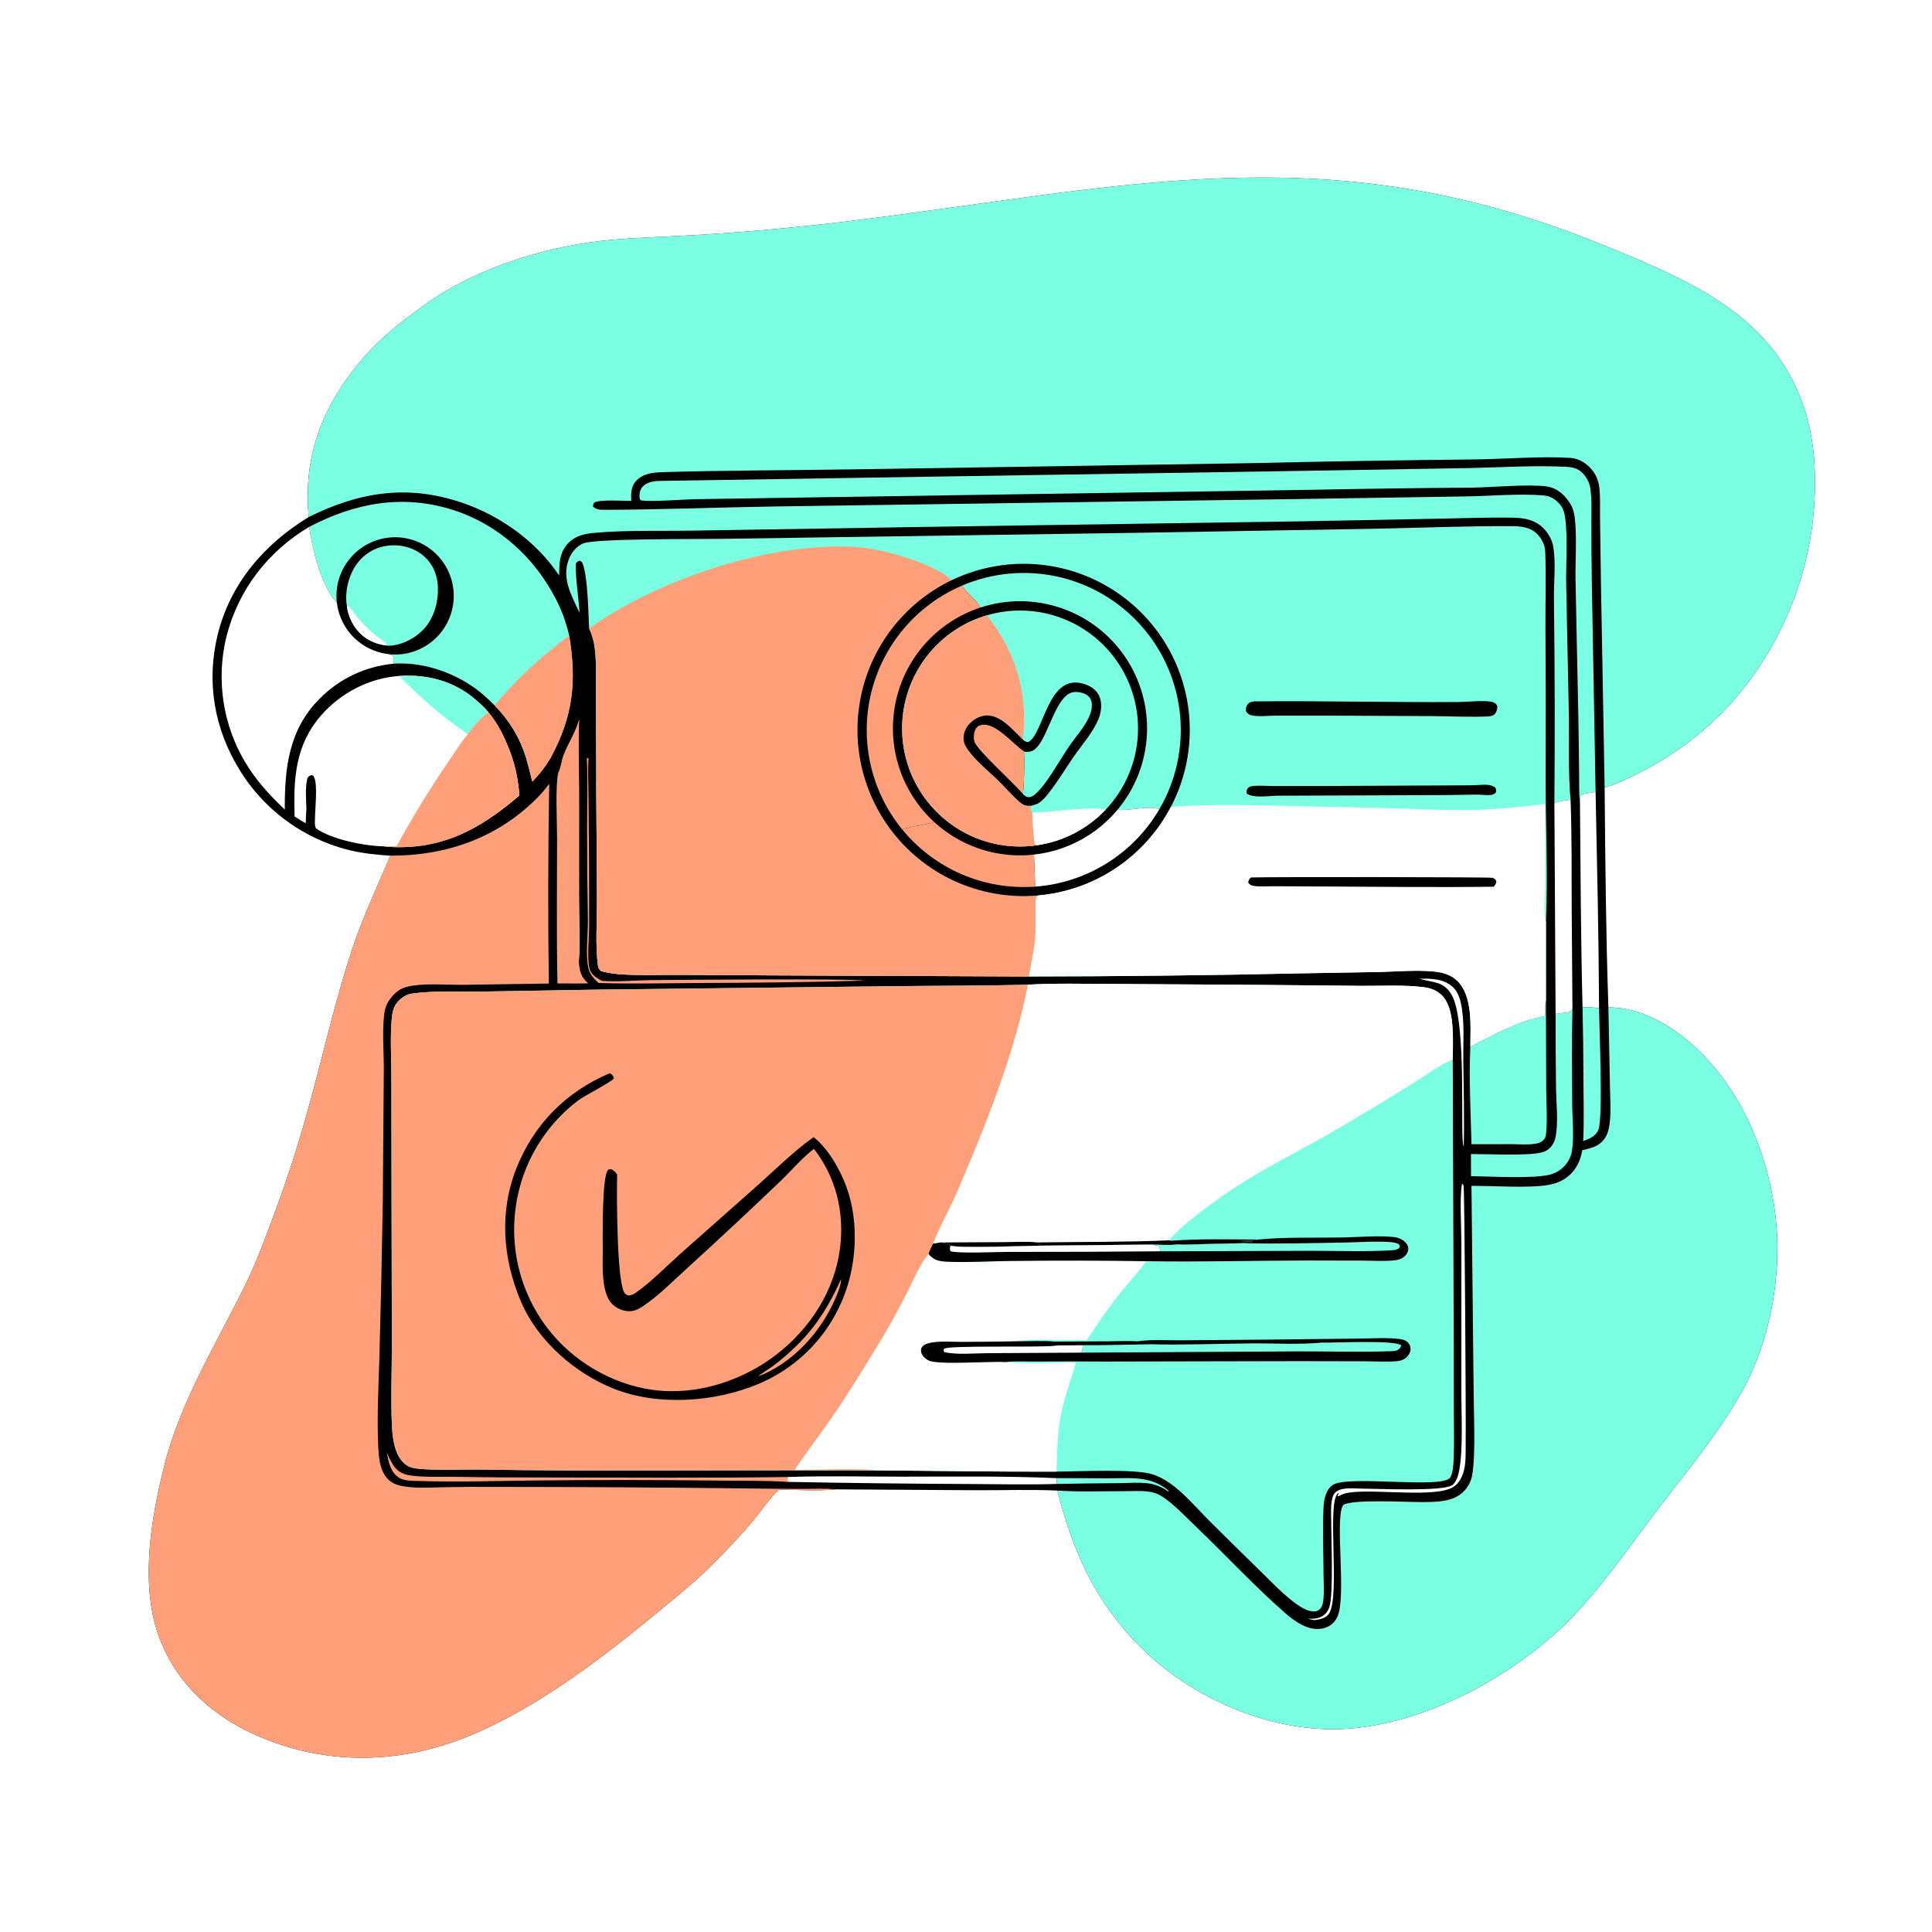 <?xml version="1.0" encoding="utf-8" ?>
<svg xmlns="http://www.w3.org/2000/svg" xmlns:xlink="http://www.w3.org/1999/xlink" width="1024" height="1024">
	<path fill="white" d="M0 0L1024 0L1024 1024L0 1024L0 0Z"/>
	<path d="M163.63 274.028C160.664 242.107 170.492 216.29 190.644 191.895C198.524 182.357 207.563 174.518 217.435 167.159C223.317 162.774 229.236 158.418 235.551 154.665C261.394 139.302 293.707 129.917 323.532 127.187C338.751 125.794 354.119 125.497 369.376 124.541Q408.668 122.186 447.75 117.488C594.957 99.662 702.271 70.066 847.744 129.125C873.477 139.572 902.396 151.061 923.818 168.992C946.548 188.017 958.875 212.778 961.442 242.287Q961.607 244.412 961.72 246.541Q961.833 248.67 961.894 250.801Q961.956 252.932 961.966 255.064Q961.975 257.196 961.934 259.327Q961.892 261.459 961.798 263.589Q961.705 265.718 961.559 267.845Q961.414 269.972 961.218 272.095Q961.021 274.218 960.773 276.335Q960.525 278.453 960.226 280.563Q959.926 282.674 959.576 284.777Q959.226 286.88 958.824 288.974Q958.423 291.068 957.971 293.151Q957.52 295.234 957.017 297.306Q956.515 299.378 955.963 301.437Q955.411 303.496 954.809 305.541Q954.206 307.587 953.555 309.616Q952.904 311.646 952.203 313.66Q951.503 315.673 950.754 317.669Q950.005 319.665 949.208 321.642Q948.41 323.62 947.565 325.577Q946.72 327.534 945.828 329.471Q944.936 331.407 943.998 333.321Q943.059 335.235 942.074 337.126Q941.089 339.016 940.059 340.883Q939.028 342.749 937.953 344.59Q936.878 346.431 935.758 348.245Q934.638 350.059 933.475 351.845Q932.312 353.632 931.106 355.39Q929.899 357.148 928.651 358.876Q927.402 360.604 926.112 362.301Q924.822 363.998 923.491 365.664Q922.161 367.329 920.79 368.962C905.719 386.886 886.989 400.779 866.014 411.015C861.076 413.425 855.818 415.973 850.496 417.368C850.814 456.18 851.175 495.158 852.481 533.949C871.164 533.875 888.416 544.981 901.246 557.638C927.624 583.657 941.878 624.275 942.039 661.04C942.145 685.195 936.795 711.099 925.818 732.739C913.391 757.235 892.971 780.94 876.348 802.974C861.911 822.109 848.193 842.247 831.215 859.257C800.381 890.151 750.049 916.788 705.661 916.528C668.55 916.311 629.223 898.346 603.404 871.918C579.837 847.796 568.699 822.25 560.436 790.032C546.162 789.374 531.603 789.917 517.292 789.854L443.177 789.391C433.34 790.366 422.731 789.596 412.815 789.569C407.744 794.196 403.787 800.45 399.363 805.719C392.898 813.419 385.942 820.801 378.883 827.958C369.818 837.149 359.701 845.349 349.756 853.557C319.501 878.528 284.819 905.285 248.367 920.218C212.449 934.933 173.769 935.826 137.829 920.611C114.004 910.524 94.661 893.803 84.981 869.408C73.828 841.299 79.934 805.096 87.163 776.539C95.908 741.991 114.744 712.339 130.194 680.645C135.514 669.733 139.837 658.262 144.078 646.893Q156.816 613.15 165.902 578.247C172.614 553.313 178.379 528.151 186.493 503.608C192.147 486.505 199.861 470.069 206.936 453.531C199.89 453.078 192.978 452.408 186.078 450.818Q184.942 450.55 183.813 450.254Q182.684 449.958 181.562 449.634Q180.441 449.311 179.327 448.959Q178.214 448.608 177.11 448.23Q176.006 447.851 174.911 447.446Q173.817 447.04 172.732 446.608Q171.648 446.176 170.575 445.717Q169.502 445.258 168.44 444.773Q167.378 444.288 166.329 443.777Q165.279 443.266 164.243 442.729Q163.206 442.192 162.183 441.63Q161.16 441.068 160.151 440.481Q159.142 439.894 158.148 439.282Q157.154 438.67 156.175 438.034Q155.197 437.398 154.234 436.738Q153.271 436.078 152.325 435.395Q151.378 434.711 150.449 434.005Q149.52 433.299 148.609 432.569Q147.697 431.84 146.804 431.089Q145.91 430.338 145.036 429.564Q144.161 428.791 143.306 427.997Q142.451 427.203 141.615 426.387Q140.78 425.572 139.965 424.737Q139.15 423.901 138.355 423.046Q137.561 422.191 136.788 421.316Q136.015 420.441 135.264 419.548Q134.512 418.655 133.783 417.743Q133.054 416.832 132.348 415.902Q131.641 414.973 130.958 414.027Q130.274 413.08 129.615 412.118Q128.955 411.155 128.319 410.176Q127.683 409.197 127.071 408.203C113.591 386.452 109.281 361.553 115.315 336.65C121.914 309.416 140.054 288.342 163.63 274.028Z"/>
	<path fill="#7AFFE3" d="M163.63 274.028C160.664 242.107 170.492 216.29 190.644 191.895C198.524 182.357 207.563 174.518 217.435 167.159C223.317 162.774 229.236 158.418 235.551 154.665C261.394 139.302 293.707 129.917 323.532 127.187C338.751 125.794 354.119 125.497 369.376 124.541Q408.668 122.186 447.75 117.488C594.957 99.662 702.271 70.066 847.744 129.125C873.477 139.572 902.396 151.061 923.818 168.992C946.548 188.017 958.875 212.778 961.442 242.287Q961.607 244.412 961.72 246.541Q961.833 248.67 961.894 250.801Q961.956 252.932 961.966 255.064Q961.975 257.196 961.934 259.327Q961.892 261.459 961.798 263.589Q961.705 265.718 961.559 267.845Q961.414 269.972 961.218 272.095Q961.021 274.218 960.773 276.335Q960.525 278.453 960.226 280.563Q959.926 282.674 959.576 284.777Q959.226 286.88 958.824 288.974Q958.423 291.068 957.971 293.151Q957.52 295.234 957.017 297.306Q956.515 299.378 955.963 301.437Q955.411 303.496 954.809 305.541Q954.206 307.587 953.555 309.616Q952.904 311.646 952.203 313.66Q951.503 315.673 950.754 317.669Q950.005 319.665 949.208 321.642Q948.41 323.62 947.565 325.577Q946.72 327.534 945.828 329.471Q944.936 331.407 943.998 333.321Q943.059 335.235 942.074 337.126Q941.089 339.016 940.059 340.883Q939.028 342.749 937.953 344.59Q936.878 346.431 935.758 348.245Q934.638 350.059 933.475 351.845Q932.312 353.632 931.106 355.39Q929.899 357.148 928.651 358.876Q927.402 360.604 926.112 362.301Q924.822 363.998 923.491 365.664Q922.161 367.329 920.79 368.962C905.719 386.886 886.989 400.779 866.014 411.015C861.076 413.425 855.818 415.973 850.496 417.368L848.564 310.726L848.052 274.79C847.961 269.332 848.333 263.559 847.639 258.145C847.116 254.063 845.416 250.459 842.468 247.567C839.68 244.834 836.193 242.927 832.253 242.682C816.683 241.715 798.14 243.287 782.218 243.499Q722.672 244.093 663.138 245.477L452.461 248.767C418.685 249.285 384.798 249.27 351.039 250.259C346.059 250.404 340.694 250.988 337.136 254.907C334.369 257.953 334.429 261.627 334.571 265.468C330.164 265.516 318.895 264.693 315.224 266.193C314.418 267.193 314.332 267.199 314.324 268.469C316.168 270.293 318.494 270.224 320.969 270.216C351.077 270.121 381.202 268.888 411.31 268.428L692.417 264.434L777.711 263.102C790.973 262.874 804.839 261.524 818.025 262.577C821.101 262.823 823.684 264.093 825.852 266.293C828.431 268.91 829.101 271.116 829.602 274.71C830.962 284.464 829.947 298.859 830.105 309.259L831.56 380.452C831.758 393.855 831.133 410.929 832.438 423.855C829.538 424.203 826.635 424.597 823.861 425.561Q824.313 371.73 823.623 317.901C823.455 308.983 824.78 297.99 823.197 289.373C822.618 286.224 820.788 282.955 818.65 280.603C814.298 275.815 808.631 274.529 802.472 274.395C790.269 274.128 777.961 274.635 765.753 274.84L690.196 276.31L493.436 279.214L369.494 281.209C351.791 281.55 332.356 280.86 314.865 282.445C309.923 282.892 305.11 283.97 301.479 287.581C296.517 292.515 296.384 298.534 296.388 305.076C284.389 287.128 265.357 273.395 245.001 266.476C215.956 256.604 190.582 260.704 163.63 274.028Z"/>
	<path fill="#FFA07A" d="M206.936 453.531C236.547 453.571 263.423 444.215 284.603 423.041C286.989 420.655 289.071 418.112 291.095 415.417Q290.187 468.356 290.892 521.298L245.431 521.98C236.752 522.05 224.417 520.965 216.136 522.923C212.788 523.714 210.741 525.044 208.359 527.561C205.772 530.292 204.119 533.449 203.667 537.199C202.503 546.839 203.498 557.49 203.429 567.256L202.905 636.266Q202.256 676.666 201.157 717.056C200.709 733.772 199.651 750.853 200.517 767.546C200.823 773.449 201.548 780.368 206.207 784.557C209.216 787.263 213.683 787.885 217.597 788.237C223.515 788.769 229.637 788.353 235.577 788.249Q248.692 787.99 261.809 788.096Q327.312 788.109 392.811 788.864Q408.816 789.11 424.823 789.149C430.853 789.172 437.197 788.783 443.177 789.391C433.34 790.366 422.731 789.596 412.815 789.569C407.744 794.196 403.787 800.45 399.363 805.719C392.898 813.419 385.942 820.801 378.883 827.958C369.818 837.149 359.701 845.349 349.756 853.557C319.501 878.528 284.819 905.285 248.367 920.218C212.449 934.933 173.769 935.826 137.829 920.611C114.004 910.524 94.661 893.803 84.981 869.408C73.828 841.299 79.934 805.096 87.163 776.539C95.908 741.991 114.744 712.339 130.194 680.645C135.514 669.733 139.837 658.262 144.078 646.893Q156.816 613.15 165.902 578.247C172.614 553.313 178.379 528.151 186.493 503.608C192.147 486.505 199.861 470.069 206.936 453.531Z"/>
	<path fill="#7AFFE3" d="M852.481 533.949C871.164 533.875 888.416 544.981 901.246 557.638C927.624 583.657 941.878 624.275 942.039 661.04C942.145 685.195 936.795 711.099 925.818 732.739C913.391 757.235 892.971 780.94 876.348 802.974C861.911 822.109 848.193 842.247 831.215 859.257C800.381 890.151 750.049 916.788 705.661 916.528C668.55 916.311 629.223 898.346 603.404 871.918C579.837 847.796 568.699 822.25 560.436 790.032C571.94 790.802 583.789 790.333 595.333 790.368C600.083 790.382 605.34 789.94 610.006 790.786C613.065 791.341 615.656 792.817 618.116 794.674C624.017 799.128 629.379 804.858 634.723 809.965C650.462 825.005 665.421 841.284 681.849 855.543C686.572 859.642 693.03 863.955 699.554 863.347C703.743 862.956 707.047 860.803 708.829 856.953C713.847 846.114 707.193 803.738 711.999 797.635C716.952 794.551 744.954 796.139 752.494 796.122C760.257 796.104 770.186 796.432 775.973 790.329Q776.403 789.878 776.799 789.397Q777.194 788.915 777.552 788.406Q777.91 787.896 778.229 787.361Q778.548 786.826 778.826 786.268Q779.104 785.71 779.34 785.133Q779.575 784.557 779.767 783.964Q779.958 783.371 780.105 782.765Q780.251 782.16 780.352 781.545C782.251 769.896 781.082 748.119 781.037 735.48L779.911 628.533C791.269 628.465 810.512 629.881 820.857 628.013C824.1 627.428 827.204 626.295 829.915 624.399C835.067 620.796 837.601 615.663 838.642 609.635C842.374 608.716 846.087 608.061 848.95 605.243C851.022 603.204 852.144 600.858 852.722 598.031C854.182 590.879 853.409 582.721 853.302 575.429L852.481 533.949Z"/>
	<path fill="#7AFFE3" d="M824.492 537.397C826.586 537.028 828.734 536.943 830.811 536.542C832.365 536.241 832.644 535.845 833.431 534.522C833.007 551.47 833.205 568.479 833.307 585.434C833.356 593.428 834.464 602.853 833.044 610.641C832.492 613.673 830.723 616.58 828.508 618.689C826.47 620.629 824.11 621.917 821.387 622.61C812.679 624.828 789.856 623.482 779.668 623.407L779.626 611.662C788.785 611.64 809.269 612.723 816.986 610.841C818.888 610.377 820.252 609.709 821.609 608.288C823.225 606.595 824.189 604.555 824.584 602.26C825.957 594.278 824.857 584.952 824.724 576.812Q824.476 557.105 824.492 537.397Z"/>
	<path fill="white" d="M823.861 425.561C826.635 424.597 829.538 424.203 832.438 423.855C833.144 442.904 832.962 461.998 833.03 481.057L833.431 534.522C832.644 535.845 832.365 536.241 830.811 536.542C828.734 536.943 826.586 537.028 824.492 537.397L823.861 425.561Z"/>
	<path fill="#7AFFE3" d="M544.848 521.886C559.419 521.062 574.184 521.473 588.78 521.498L669.775 522.025L721.723 522.518C732.361 522.572 743.692 521.925 754.267 523.178C757.613 523.574 760.788 524.569 763.398 526.773C768.576 531.145 769.602 539.32 769.943 545.704C770.223 550.961 770.063 556.288 769.996 561.553L770.477 703.964L770.558 748.493C770.571 756.828 770.855 765.278 770.462 773.601C770.341 776.152 770.077 781.165 768.564 783.221C764.113 789.269 714.159 781.664 706.35 787.086C702.693 789.625 701.663 794.837 701.492 798.978C701.01 810.7 701.453 822.661 701.503 834.404C701.522 838.891 701.914 843.728 701.39 848.175C701.208 849.719 700.801 851.462 699.76 852.67C698.893 853.675 697.687 854.101 696.392 854.102C693.313 854.104 690.191 852.29 687.735 850.589C680.594 845.644 674.277 838.821 668.075 832.764Q654.332 819.394 640.756 805.855C632.251 797.348 622.772 785.295 610.986 781.464C601.431 778.358 571.805 779.929 559.932 779.99C527.771 780.103 495.557 779.55 463.392 779.329C458.571 779.621 453.597 779.312 448.753 779.317Q433.101 779.448 417.449 779.284L342.791 779.398Q298.967 779.569 255.148 778.917C244.29 778.741 233.006 779.435 222.209 778.518C219.273 778.269 216.67 777.73 214.388 775.759C209.112 771.201 208.03 762.139 207.72 755.515C207.051 741.204 207.71 726.582 207.697 712.238L207.514 627.954L207.427 570.182C207.406 560.442 206.775 550.24 207.572 540.543C207.884 536.749 208.41 533.511 211.112 530.658C213.21 528.443 215.504 527.018 218.54 526.592C230.043 524.982 244.004 525.703 255.737 525.543L318.163 524.496L473.686 522.698C497.41 522.411 521.127 522.53 544.848 521.886Z"/>
	<path fill="#FFA07A" d="M463.392 779.329C458.571 779.621 453.597 779.312 448.753 779.317Q433.101 779.448 417.449 779.284L342.791 779.398Q298.967 779.569 255.148 778.917C244.29 778.741 233.006 779.435 222.209 778.518C219.273 778.269 216.67 777.73 214.388 775.759C209.112 771.201 208.03 762.139 207.72 755.515C207.051 741.204 207.71 726.582 207.697 712.238L207.514 627.954L207.427 570.182C207.406 560.442 206.775 550.24 207.572 540.543C207.884 536.749 208.41 533.511 211.112 530.658C213.21 528.443 215.504 527.018 218.54 526.592C230.043 524.982 244.004 525.703 255.737 525.543L318.163 524.496L473.686 522.698C497.41 522.411 521.127 522.53 544.848 521.886C537.933 558.196 521.702 598.412 507.071 632.329C503.162 641.391 498.071 650.02 494.549 659.23C493.518 661.025 492.781 662.726 492.138 664.692C487.69 669.975 484.663 677.537 481.506 683.703Q475.161 696.391 467.954 708.61C459.514 722.621 450.823 736.88 441.585 750.365C434.973 760.017 427.743 769.297 421.27 779.032C426.368 779.001 460.958 778.031 463.392 779.329Z"/>
	<path d="M323.076 568.867C323.324 568.979 323.596 569.05 323.821 569.204C324.816 569.886 325.115 570.453 325.388 571.542C324.328 573.338 309.863 580.703 306.54 583.183Q305.707 583.812 304.89 584.462Q304.073 585.111 303.271 585.78Q302.47 586.449 301.685 587.138Q300.901 587.827 300.133 588.534Q299.366 589.241 298.616 589.967Q297.865 590.693 297.133 591.437Q296.401 592.182 295.687 592.943Q294.973 593.705 294.278 594.484Q293.583 595.263 292.907 596.058Q292.232 596.854 291.575 597.666Q290.919 598.477 290.283 599.305Q289.647 600.133 289.031 600.976Q288.415 601.818 287.82 602.676Q287.225 603.534 286.651 604.406Q286.077 605.278 285.524 606.163Q284.972 607.049 284.441 607.948Q283.91 608.847 283.402 609.758Q282.893 610.67 282.407 611.594Q281.92 612.517 281.457 613.453Q280.993 614.388 280.552 615.334Q280.112 616.281 279.694 617.237Q279.277 618.194 278.883 619.161Q278.489 620.128 278.119 621.104Q277.748 622.08 277.402 623.064Q277.055 624.049 276.733 625.042Q276.411 626.035 276.113 627.035Q275.815 628.036 275.542 629.043Q275.268 630.051 275.02 631.065Q274.771 632.078 274.547 633.098Q274.323 634.118 274.124 635.142Q273.925 636.167 273.751 637.196Q273.577 638.226 273.428 639.259Q273.273 640.313 273.143 641.371Q273.014 642.429 272.911 643.49Q272.808 644.55 272.732 645.613Q272.655 646.676 272.605 647.74Q272.555 648.805 272.531 649.87Q272.507 650.936 272.51 652.001Q272.512 653.067 272.541 654.132Q272.57 655.198 272.626 656.262Q272.681 657.326 272.763 658.388Q272.845 659.451 272.953 660.511Q273.062 661.571 273.196 662.628Q273.331 663.686 273.491 664.739Q273.652 665.792 273.839 666.842Q274.026 667.891 274.238 668.935Q274.451 669.979 274.69 671.018Q274.928 672.057 275.192 673.089Q275.457 674.121 275.746 675.147Q276.036 676.172 276.351 677.19Q276.667 678.208 277.007 679.218Q277.347 680.228 277.712 681.229Q278.078 682.23 278.468 683.222Q278.857 684.214 279.272 685.195Q279.686 686.177 280.125 687.148Q280.564 688.12 281.026 689.08Q281.489 690.04 281.975 690.988Q282.462 691.936 282.971 692.872Q283.481 693.808 284.014 694.731Q284.547 695.654 285.102 696.563Q285.657 697.473 286.235 698.368Q286.813 699.263 287.413 700.144Q288.013 701.025 288.635 701.89Q289.256 702.756 289.899 703.606C303.22 721.29 324.28 733.771 346.265 736.705C369.049 739.746 393.3 732.006 411.365 718.071C429.341 704.205 442.355 684.229 445.243 661.493C447.644 642.597 443.113 624.018 431.402 608.93C425.248 613.573 419.866 620.025 414.305 625.397Q389.662 648.993 364.437 671.966C356.906 678.762 349.008 686.889 340.567 692.457C338.357 693.914 336.263 694.934 333.561 694.97C330.274 695.013 326.659 693.416 324.377 691.064C318.564 685.073 319.469 670.746 319.478 662.84C319.485 656.563 318.925 623.008 322.332 620.089C322.964 619.547 323.285 619.718 324.052 619.723C325.065 620.341 325.962 620.877 326.64 621.881C326.794 622.111 326.94 622.346 327.09 622.578C326.829 633.286 326.912 677.333 330.726 684.812C331.402 686.138 331.938 686.261 333.317 686.653C334.681 686.422 335.709 686.058 336.856 685.26C344.961 679.622 352.569 671.751 359.946 665.123L402.312 627.573C411.329 619.535 420.931 610.036 430.721 603.079C430.895 602.956 431.072 602.835 431.248 602.713C438.229 608.252 443.42 616.971 446.995 625.008C455.358 643.811 454.728 668.093 447.246 687.093Q446.872 688.054 446.474 689.006Q446.076 689.958 445.655 690.899Q445.234 691.841 444.789 692.772Q444.344 693.702 443.876 694.622Q443.409 695.541 442.918 696.449Q442.428 697.356 441.915 698.251Q441.402 699.146 440.867 700.028Q440.332 700.91 439.775 701.778Q439.219 702.646 438.64 703.501Q438.062 704.355 437.463 705.195Q436.864 706.034 436.244 706.859Q435.624 707.683 434.983 708.492Q434.343 709.3 433.683 710.093Q433.023 710.885 432.343 711.661Q431.663 712.437 430.964 713.196Q430.266 713.955 429.548 714.696Q428.831 715.437 428.095 716.16Q427.359 716.883 426.606 717.587Q425.852 718.292 425.081 718.977Q424.311 719.663 423.523 720.329Q422.735 720.995 421.931 721.641Q421.128 722.288 420.308 722.914Q419.488 723.54 418.653 724.146Q417.818 724.751 416.968 725.336Q416.118 725.92 415.254 726.483Q414.39 727.047 413.512 727.588Q412.634 728.13 411.743 728.649Q410.852 729.169 409.948 729.666Q409.044 730.163 408.128 730.638Q407.212 731.112 406.285 731.564Q405.357 732.015 404.419 732.444Q403.481 732.872 402.532 733.277C379.382 743.227 348.744 745.407 325.231 736.007C304.554 727.741 284.939 710.585 276.116 689.86C266.396 667.027 264.517 642.106 273.861 618.843C283.212 595.563 300.104 578.692 323.076 568.867Z"/>
	<path fill="#FFA07A" d="M445.822 677.889C445.716 681.59 443.688 686.2 442.176 689.546C434.465 706.625 419.803 722.625 402.087 729.418C402.198 728.867 409.372 724.336 410.415 723.518C427.778 709.924 436.834 697.738 445.822 677.889Z"/>
	<path fill="white" d="M544.848 521.886C559.419 521.062 574.184 521.473 588.78 521.498L669.775 522.025L721.723 522.518C732.361 522.572 743.692 521.925 754.267 523.178C757.613 523.574 760.788 524.569 763.398 526.773C768.576 531.145 769.602 539.32 769.943 545.704C770.223 550.961 770.063 556.288 769.996 561.553C762.169 564.736 754.665 570.616 747.486 575.08C735.893 582.289 724.074 589.276 712.359 596.292C692.358 608.271 671.134 618.202 651.759 631.227C644.791 635.911 623.231 651.442 619.856 657.407L620.677 657.606C635.842 656.492 651.606 656.898 666.823 656.978C663.95 657.939 661.655 657.682 658.687 657.559C657.86 657.524 658.179 657.494 657.401 657.761C659.429 657.906 661.455 658.063 663.488 658.123L663.481 658.501Q661.332 658.766 659.173 658.933L636.25 659.443C632.354 659.521 628.115 659.897 624.255 659.541C619.805 660.183 614.724 659.673 610.21 659.643L551.862 660.224C543.17 660.32 509.359 661.684 503.715 660.246L503.451 659.805C502.035 658.915 500.133 658.799 498.496 658.531L494.549 659.23C498.071 650.02 503.162 641.391 507.071 632.329C521.702 598.412 537.933 558.196 544.848 521.886Z"/>
	<path d="M620.677 657.606C635.842 656.492 651.606 656.898 666.823 656.978C663.95 657.939 661.655 657.682 658.687 657.559C657.86 657.524 658.179 657.494 657.401 657.761C659.429 657.906 661.455 658.063 663.488 658.123L663.481 658.501Q661.332 658.766 659.173 658.933L636.25 659.443C632.354 659.521 628.115 659.897 624.255 659.541C619.805 660.183 614.724 659.673 610.21 659.643L551.862 660.224L549.681 658.516C573.058 658.181 596.5 658.39 619.856 657.407L620.677 657.606Z"/>
	<path d="M498.496 658.531L532.043 658.363C537.728 658.352 544.039 657.863 549.681 658.516L551.862 660.224C543.17 660.32 509.359 661.684 503.715 660.246L503.451 659.805C502.035 658.915 500.133 658.799 498.496 658.531Z"/>
	<path fill="white" d="M421.27 779.032C427.743 769.297 434.973 760.017 441.585 750.365C450.823 736.88 459.514 722.621 467.954 708.61Q475.16 696.391 481.506 683.703C484.663 677.537 487.69 669.975 492.138 664.692C495.341 668.2 497.916 668.552 502.549 668.751C513.481 669.221 524.626 668.434 535.583 668.343Q571.546 667.909 607.507 668.453C603.306 674.32 598.301 679.552 593.802 685.187C587.344 693.276 581.594 701.747 575.91 710.392C568.134 710.39 544.562 709.385 538.72 710.917Q524.411 711.177 510.1 711.245C504.994 711.258 499.449 710.751 494.405 711.498C492.663 711.756 490.327 712.264 489.038 713.577C488.191 714.44 488.056 715.327 488.219 716.491C488.491 718.431 490.484 720.188 492.113 721.037C497.06 723.614 525.143 721.351 532.846 721.916C545.107 722.975 558.023 722.156 570.357 722.078C567.484 731.561 563.939 740.951 562.132 750.709C560.302 760.598 560.383 770.051 559.932 779.99C527.771 780.103 495.557 779.55 463.392 779.329C460.958 778.031 426.368 779.001 421.27 779.032Z"/>
	<path d="M672.94 710.009L719.978 709.479C727.081 709.431 734.735 708.841 741.783 709.696C743.285 709.878 744.996 710.282 746.099 711.408C747.158 712.49 747.598 713.479 747.63 714.999C747.668 716.812 746.341 718.758 744.968 719.833C743.627 720.885 742.042 721.338 740.363 721.466C734.825 721.889 728.981 721.523 723.413 721.51L688.421 721.441L584.984 721.655Q566.942 721.501 548.9 721.642C543.658 721.681 538.045 721.33 532.846 721.916C525.143 721.351 497.06 723.614 492.113 721.037C490.484 720.188 488.491 718.431 488.219 716.491C488.056 715.327 488.191 714.44 489.038 713.577C490.327 712.264 492.663 711.756 494.405 711.498C499.449 710.751 504.994 711.258 510.1 711.245Q524.411 711.177 538.72 710.917C545.341 710.982 552.374 710.436 558.928 711.061L587.742 710.914C592.741 710.902 597.908 710.61 602.89 710.928C610.195 709.849 618.517 710.458 625.93 710.389L672.94 710.009Z"/>
	<path fill="#7AFFE3" d="M700.833 711.601C707.523 711.797 739.269 710.078 742.646 713.072C742.334 714.264 742.096 714.616 741.007 715.356C739.736 716.22 738.028 716.141 736.551 716.19C720.323 716.728 703.958 716.196 687.711 716.258L573.021 716.935C573.686 715.838 573.809 714.246 574.072 712.986C586.014 713.067 597.993 712.646 609.939 712.481C627.733 712.937 645.608 712.172 663.408 712.031C675.567 711.935 688.806 712.75 700.833 711.601Z"/>
	<path fill="white" d="M560.574 713.097Q567.323 713.078 574.072 712.986C573.809 714.246 573.686 715.838 573.021 716.935L523.786 717.208C516.485 717.226 507.49 718.214 500.47 716.64C499.953 715.65 500.096 715.841 500.37 714.856C503.256 712.894 550.761 714.369 559.618 713.229L560.574 713.097Z"/>
	<path d="M666.823 656.978C681.467 655.591 696.807 656.127 711.538 655.886C719.938 655.749 730.99 654.719 739.135 655.705Q739.796 655.782 740.44 655.947Q741.085 656.112 741.702 656.361Q742.319 656.611 742.896 656.94Q743.474 657.27 744.003 657.674C745.185 658.587 746.274 659.945 746.41 661.48C746.548 663.028 745.829 664.475 744.768 665.556C743.354 666.997 741.608 667.707 739.625 667.948C734.103 668.618 728.155 668.181 722.58 668.152L693.319 668.091C664.738 668.133 636.078 668.93 607.507 668.453Q571.546 667.909 535.583 668.343C524.626 668.434 513.481 669.221 502.549 668.751C497.916 668.552 495.341 668.2 492.138 664.692C492.781 662.726 493.518 661.025 494.549 659.23L498.496 658.531C500.133 658.799 502.035 658.915 503.451 659.805L503.715 660.246C509.359 661.684 543.17 660.32 551.862 660.224L610.21 659.643C614.724 659.673 619.805 660.183 624.255 659.541C628.115 659.897 632.354 659.521 636.25 659.443L659.173 658.933Q661.332 658.766 663.481 658.501L663.488 658.123C661.455 658.063 659.429 657.906 657.401 657.761C658.179 657.494 657.86 657.524 658.687 657.559C661.655 657.682 663.95 657.939 666.823 656.978Z"/>
	<path fill="#7AFFE3" d="M659.173 658.933C676.911 659.366 694.736 658.871 712.477 658.571C720.466 658.437 728.975 657.742 736.924 658.337C738.46 658.452 739.71 658.693 741.137 659.27L741.93 660.127C741.815 660.88 741.969 661.246 741.281 661.715C740.256 662.414 739.181 662.571 737.966 662.65C724.239 663.538 708.379 662.942 694.458 662.958L615.029 663.22C614.852 662.08 614.716 661.33 614.085 660.354Q612.156 659.954 610.21 659.643C614.724 659.673 619.805 660.183 624.255 659.541C628.115 659.897 632.354 659.521 636.25 659.443L659.173 658.933Z"/>
	<path fill="white" d="M551.862 660.224L610.21 659.643Q612.156 659.954 614.085 660.354C614.716 661.33 614.852 662.08 615.029 663.22Q574.66 663.577 534.29 663.529C528.438 663.54 508.378 664.469 503.823 663.201C503.214 661.964 503.5 661.546 503.715 660.246C509.359 661.684 543.17 660.32 551.862 660.224Z"/>
	<path fill="#7AFFE3" d="M307.188 324.859C303.06 315.807 297.493 306.69 301.486 296.395C302.857 292.86 305.575 289.509 309.122 288.013C315.485 285.329 371.38 285.808 382.897 285.599L604.978 282.364L728.797 280.242C753.216 279.76 777.722 278.717 802.138 278.89C805.135 278.912 807.978 279.219 810.781 280.37C814.401 281.857 816.879 285.023 818.263 288.624C819.004 290.552 819.017 292.602 819.078 294.637C819.449 306.999 819.073 319.44 819.112 331.811Q819.397 371.739 819.229 411.668C819.187 437.289 820.468 463.195 819.383 488.779L819.373 530.213C818.735 532.948 818.861 535.734 818.88 538.522C803.213 541.595 793.279 547.802 779.308 554.731C779.384 543.911 780.675 527.934 772.341 519.833C768.795 516.386 764.146 515.291 759.355 514.872C750.211 514.072 740.584 514.945 731.407 515.179L690.004 515.89Q617.674 517.483 545.327 517.547L407.401 516.961L358.483 516.685C348.063 516.585 327.504 517.674 318.436 514.611C317.444 513.531 317.121 513.113 316.925 511.662C315.503 501.102 316.467 487.887 316.424 477.065L316.017 414.502L315.847 368.195C315.8 359.841 316.267 350.985 315.121 342.719C314.638 339.232 313.657 336.203 312.246 332.99C311.882 325.948 311.564 303.661 308.427 297.902L307.317 297.168C306.122 297.56 306.017 297.675 305.216 298.654C304.989 307.235 306.657 316.233 307.188 324.859Z"/>
	<path fill="#FFA07A" d="M312.246 332.99C347.189 308.41 398.906 290.572 441.811 289.656C448.369 289.516 454.899 289.771 461.384 290.801C472.89 292.629 496.019 299.425 504.422 307.496Q503.337 308.017 502.266 308.567Q501.196 309.118 500.141 309.698Q499.086 310.277 498.047 310.885Q497.008 311.493 495.987 312.13Q494.965 312.766 493.961 313.43Q492.957 314.094 491.971 314.785Q490.986 315.477 490.02 316.194Q489.053 316.912 488.107 317.656Q487.161 318.4 486.235 319.17Q485.31 319.94 484.406 320.734Q483.502 321.529 482.619 322.348Q481.737 323.167 480.878 324.01Q480.019 324.852 479.183 325.718Q478.346 326.584 477.534 327.473Q476.722 328.362 475.935 329.272Q475.147 330.182 474.385 331.114Q473.623 332.046 472.886 332.998Q472.15 333.95 471.44 334.922Q470.729 335.893 470.046 336.884Q469.362 337.875 468.706 338.884Q468.05 339.894 467.422 340.92Q466.794 341.947 466.194 342.991Q465.594 344.034 465.023 345.094Q464.451 346.153 463.909 347.228Q463.367 348.303 462.855 349.392Q462.342 350.481 461.86 351.584Q461.377 352.687 460.925 353.802Q460.473 354.918 460.052 356.045Q459.63 357.173 459.239 358.311Q458.849 359.45 458.49 360.599Q458.13 361.748 457.803 362.906Q457.475 364.064 457.179 365.231Q456.883 366.398 456.619 367.572Q456.355 368.747 456.123 369.928Q455.892 371.109 455.692 372.296Q455.493 373.483 455.326 374.675Q455.159 375.867 455.025 377.063Q454.891 378.26 454.789 379.459Q454.688 380.658 454.619 381.86Q454.55 383.062 454.514 384.265Q454.479 385.468 454.476 386.672Q454.473 387.876 454.503 389.079Q454.533 390.282 454.596 391.484Q454.658 392.686 454.754 393.886Q454.85 395.086 454.978 396.283Q455.107 397.48 455.268 398.673Q455.429 399.865 455.623 401.053Q455.816 402.241 456.042 403.424Q456.268 404.606 456.527 405.782Q456.785 406.957 457.075 408.125Q457.366 409.294 457.688 410.453Q458.01 411.613 458.364 412.764Q458.717 413.914 459.102 415.055Q459.487 416.195 459.903 417.325Q460.32 418.454 460.766 419.572Q461.213 420.69 461.69 421.795Q462.167 422.9 462.675 423.991Q463.182 425.083 463.719 426.16Q464.255 427.238 464.822 428.3Q465.388 429.362 465.982 430.409Q466.577 431.455 467.201 432.485Q467.824 433.515 468.475 434.527Q469.126 435.539 469.805 436.534Q470.483 437.528 471.189 438.503Q472.021 439.653 472.889 440.775Q473.758 441.898 474.662 442.991Q475.566 444.085 476.505 445.149Q477.444 446.213 478.416 447.247Q479.389 448.28 480.395 449.282Q481.4 450.283 482.437 451.251Q483.475 452.22 484.542 453.155Q485.61 454.089 486.708 454.989Q487.805 455.889 488.931 456.753Q490.057 457.616 491.21 458.443Q492.363 459.271 493.542 460.06Q494.721 460.85 495.925 461.601Q497.129 462.352 498.357 463.064Q499.585 463.776 500.834 464.448Q502.084 465.12 503.355 465.752Q504.626 466.383 505.917 466.973Q507.207 467.563 508.516 468.112Q509.825 468.66 511.151 469.166Q512.477 469.672 513.818 470.134Q515.16 470.597 516.516 471.017Q517.871 471.436 519.24 471.811Q520.608 472.187 521.988 472.518Q523.368 472.849 524.758 473.136Q526.148 473.422 527.546 473.664Q528.945 473.906 530.35 474.102Q531.756 474.299 533.167 474.45Q534.578 474.601 535.993 474.706Q537.408 474.812 538.826 474.871Q540.244 474.931 541.663 474.946Q543.082 474.96 544.501 474.928Q545.919 474.897 547.336 474.819Q548.753 474.742 550.167 474.619C548.975 475.673 548.986 476.424 548.936 477.997C548.721 484.659 549.202 491.173 548.599 497.867C548 504.511 546.386 510.978 545.327 517.547L407.401 516.961L358.483 516.685C348.063 516.585 327.504 517.674 318.436 514.611C317.444 513.531 317.121 513.113 316.925 511.662C315.503 501.102 316.467 487.887 316.424 477.065L316.017 414.502L315.847 368.195C315.8 359.841 316.267 350.985 315.121 342.719C314.638 339.232 313.657 336.203 312.246 332.99Z"/>
	<path fill="#FFA07A" d="M316.017 414.502C323.294 417.356 331.031 419.337 338.55 421.47C370.72 430.597 402.306 436.67 435.71 438.859C447.133 439.608 459.874 440.278 471.189 438.503Q472.021 439.653 472.889 440.775Q473.758 441.898 474.662 442.991Q475.566 444.085 476.505 445.149Q477.444 446.213 478.416 447.247Q479.389 448.28 480.395 449.282Q481.4 450.283 482.437 451.251Q483.475 452.22 484.542 453.155Q485.61 454.089 486.708 454.989Q487.805 455.889 488.931 456.753Q490.057 457.616 491.21 458.443Q492.363 459.271 493.542 460.06Q494.721 460.85 495.925 461.601Q497.129 462.352 498.357 463.064Q499.585 463.776 500.834 464.448Q502.084 465.12 503.355 465.752Q504.626 466.383 505.917 466.973Q507.207 467.563 508.516 468.112Q509.825 468.66 511.151 469.166Q512.477 469.672 513.818 470.134Q515.16 470.597 516.516 471.017Q517.871 471.436 519.24 471.811Q520.608 472.187 521.988 472.518Q523.368 472.849 524.758 473.136Q526.148 473.422 527.546 473.664Q528.945 473.906 530.35 474.102Q531.756 474.299 533.167 474.45Q534.578 474.601 535.993 474.706Q537.408 474.812 538.826 474.871Q540.244 474.931 541.663 474.946Q543.082 474.96 544.501 474.928Q545.919 474.897 547.336 474.819Q548.753 474.742 550.167 474.619C548.975 475.673 548.986 476.424 548.936 477.997C548.721 484.659 549.202 491.173 548.599 497.867C548 504.511 546.386 510.978 545.327 517.547L407.401 516.961L358.483 516.685C348.063 516.585 327.504 517.674 318.436 514.611C317.444 513.531 317.121 513.113 316.925 511.662C315.503 501.102 316.467 487.887 316.424 477.065L316.017 414.502Z"/>
	<path d="M504.422 307.496Q505.973 306.751 507.552 306.068Q509.131 305.384 510.735 304.763Q512.34 304.141 513.967 303.583Q515.595 303.025 517.243 302.531Q518.891 302.036 520.557 301.607Q522.223 301.177 523.904 300.813Q525.586 300.449 527.28 300.151Q528.975 299.853 530.68 299.621Q532.385 299.39 534.097 299.225Q535.81 299.06 537.528 298.962Q539.245 298.864 540.966 298.833Q542.686 298.802 544.406 298.839Q546.126 298.875 547.844 298.979Q549.561 299.082 551.273 299.253Q552.985 299.424 554.689 299.661Q556.393 299.898 558.087 300.202Q559.78 300.506 561.461 300.875Q563.141 301.245 564.806 301.68Q566.47 302.115 568.117 302.615Q569.763 303.114 571.389 303.678Q573.014 304.242 574.617 304.868Q576.219 305.495 577.796 306.184Q579.372 306.872 580.921 307.622Q582.469 308.372 583.987 309.182Q585.505 309.992 586.991 310.86Q588.476 311.729 589.926 312.654Q591.377 313.58 592.79 314.562Q594.203 315.544 595.576 316.58Q596.95 317.616 598.282 318.705Q599.614 319.794 600.902 320.934Q602.191 322.074 603.434 323.264Q604.677 324.454 605.872 325.691Q607.068 326.928 608.214 328.211Q609.36 329.494 610.455 330.821Q611.551 332.148 612.593 333.517Q613.636 334.885 614.624 336.294Q615.613 337.702 616.545 339.148Q617.478 340.594 618.354 342.075Q619.229 343.556 620.046 345.07Q620.863 346.584 621.62 348.129Q622.377 349.674 623.073 351.248Q623.77 352.821 624.404 354.42Q625.038 356.02 625.609 357.642Q626.181 359.265 626.688 360.909Q627.196 362.553 627.639 364.216Q628.081 365.878 628.459 367.557Q628.837 369.236 629.148 370.928Q629.46 372.62 629.706 374.323Q629.951 376.026 630.13 377.737Q630.308 379.448 630.42 381.165Q630.532 382.882 630.576 384.602Q630.621 386.322 630.598 388.042Q630.576 389.762 630.486 391.48Q630.396 393.199 630.239 394.912Q630.083 396.625 629.859 398.331Q629.635 400.037 629.345 401.733Q629.055 403.429 628.699 405.112Q628.343 406.796 627.921 408.464Q627.5 410.132 627.013 411.782Q626.527 413.432 625.976 415.062Q625.426 416.693 624.812 418.3Q624.198 419.907 623.522 421.489Q622.846 423.071 622.109 424.626Q621.371 426.18 620.574 427.705Q619.935 428.927 619.258 430.128Q618.58 431.33 617.866 432.509Q617.151 433.689 616.4 434.845Q615.649 436.002 614.862 437.134Q614.076 438.267 613.254 439.374Q612.432 440.482 611.575 441.563Q610.719 442.644 609.83 443.697Q608.94 444.751 608.018 445.776Q607.096 446.802 606.142 447.798Q605.188 448.794 604.203 449.759Q603.219 450.725 602.204 451.659Q601.19 452.593 600.147 453.495Q599.104 454.398 598.033 455.267Q596.962 456.135 595.865 456.971Q594.767 457.806 593.644 458.606Q592.521 459.406 591.373 460.171Q590.226 460.935 589.055 461.664Q587.884 462.392 586.69 463.084Q585.497 463.775 584.283 464.429Q583.069 465.082 581.834 465.698Q580.6 466.313 579.347 466.889Q578.094 467.466 576.824 468.002Q575.554 468.539 574.268 469.036Q572.981 469.533 571.68 469.989Q570.378 470.446 569.063 470.861Q567.748 471.276 566.421 471.65Q565.094 472.024 563.755 472.356Q562.417 472.689 561.068 472.979Q559.72 473.269 558.364 473.517Q557.007 473.764 555.643 473.97Q554.28 474.175 552.91 474.337Q551.541 474.5 550.167 474.619Q548.753 474.742 547.336 474.819Q545.919 474.897 544.501 474.928Q543.082 474.96 541.663 474.946Q540.244 474.931 538.826 474.871Q537.408 474.812 535.993 474.706Q534.578 474.601 533.167 474.45Q531.756 474.299 530.35 474.102Q528.945 473.906 527.546 473.664Q526.148 473.422 524.758 473.136Q523.368 472.849 521.988 472.518Q520.608 472.187 519.24 471.811Q517.871 471.436 516.516 471.017Q515.16 470.597 513.818 470.134Q512.477 469.672 511.151 469.166Q509.825 468.66 508.516 468.112Q507.207 467.563 505.917 466.973Q504.626 466.383 503.355 465.752Q502.084 465.12 500.834 464.448Q499.585 463.776 498.357 463.064Q497.129 462.352 495.925 461.601Q494.721 460.85 493.542 460.06Q492.363 459.271 491.21 458.443Q490.057 457.616 488.931 456.753Q487.805 455.889 486.708 454.989Q485.61 454.089 484.542 453.155Q483.474 452.22 482.437 451.251Q481.4 450.283 480.395 449.282Q479.389 448.28 478.416 447.247Q477.444 446.213 476.505 445.149Q475.566 444.085 474.662 442.991Q473.758 441.898 472.889 440.775Q472.021 439.653 471.189 438.503Q470.483 437.528 469.805 436.534Q469.126 435.539 468.475 434.527Q467.824 433.515 467.201 432.485Q466.577 431.455 465.982 430.409Q465.388 429.362 464.821 428.3Q464.255 427.238 463.719 426.16Q463.182 425.083 462.675 423.991Q462.167 422.9 461.69 421.795Q461.213 420.69 460.766 419.572Q460.32 418.454 459.903 417.325Q459.487 416.195 459.102 415.055Q458.717 413.914 458.364 412.764Q458.01 411.613 457.688 410.453Q457.366 409.294 457.075 408.125Q456.785 406.957 456.527 405.782Q456.268 404.606 456.042 403.424Q455.816 402.241 455.623 401.053Q455.429 399.865 455.268 398.673Q455.107 397.48 454.978 396.283Q454.85 395.086 454.754 393.886Q454.658 392.686 454.596 391.484Q454.533 390.282 454.503 389.079Q454.473 387.875 454.476 386.672Q454.479 385.468 454.514 384.265Q454.55 383.062 454.619 381.86Q454.688 380.658 454.789 379.459Q454.891 378.26 455.025 377.063Q455.159 375.867 455.326 374.675Q455.493 373.483 455.692 372.296Q455.892 371.109 456.123 369.928Q456.355 368.747 456.619 367.572Q456.883 366.398 457.179 365.231Q457.475 364.064 457.803 362.906Q458.13 361.748 458.49 360.599Q458.849 359.45 459.24 358.311Q459.63 357.173 460.052 356.045Q460.473 354.918 460.925 353.802Q461.377 352.687 461.86 351.584Q462.342 350.481 462.855 349.392Q463.367 348.303 463.909 347.228Q464.451 346.153 465.023 345.094Q465.594 344.034 466.194 342.991Q466.794 341.947 467.422 340.92Q468.05 339.894 468.706 338.884Q469.362 337.875 470.046 336.884Q470.729 335.893 471.439 334.921Q472.15 333.95 472.886 332.998Q473.623 332.046 474.385 331.114Q475.147 330.182 475.935 329.272Q476.722 328.362 477.534 327.473Q478.346 326.584 479.182 325.718Q480.018 324.852 480.878 324.01Q481.737 323.167 482.619 322.348Q483.502 321.529 484.406 320.734Q485.31 319.94 486.235 319.17Q487.161 318.4 488.107 317.656Q489.053 316.912 490.02 316.194Q490.986 315.477 491.971 314.785Q492.957 314.094 493.961 313.43Q494.965 312.766 495.987 312.13Q497.008 311.493 498.047 310.885Q499.086 310.277 500.141 309.698Q501.196 309.118 502.266 308.567Q503.337 308.017 504.422 307.496Z"/>
	<path d="M509.921 310.367Q511.418 309.727 512.94 309.147Q514.461 308.567 516.004 308.046Q517.547 307.526 519.109 307.066Q520.671 306.606 522.25 306.208Q523.829 305.81 525.422 305.473Q527.016 305.137 528.621 304.863Q530.226 304.59 531.841 304.379Q533.455 304.168 535.077 304.021Q536.699 303.874 538.325 303.79Q539.951 303.706 541.579 303.686Q543.208 303.666 544.835 303.709Q546.463 303.753 548.088 303.86Q549.713 303.967 551.332 304.138Q552.952 304.308 554.563 304.542Q556.175 304.776 557.776 305.073Q559.377 305.37 560.965 305.729Q562.553 306.088 564.126 306.509Q565.699 306.93 567.255 307.412Q568.81 307.894 570.345 308.437Q571.881 308.979 573.393 309.581Q574.906 310.184 576.395 310.845Q577.883 311.506 579.344 312.224Q580.805 312.943 582.237 313.718Q583.669 314.493 585.07 315.324Q586.47 316.155 587.837 317.04Q589.204 317.924 590.536 318.862Q591.867 319.8 593.16 320.789Q594.454 321.777 595.708 322.816Q596.962 323.855 598.174 324.942Q599.387 326.029 600.556 327.163Q601.725 328.296 602.849 329.475Q603.972 330.653 605.049 331.875Q606.126 333.096 607.154 334.359Q608.182 335.622 609.16 336.924Q610.138 338.226 611.064 339.565Q611.991 340.904 612.864 342.279Q613.737 343.653 614.556 345.061Q615.375 346.468 616.138 347.907Q616.901 349.345 617.607 350.812Q618.313 352.28 618.962 353.773Q619.61 355.267 620.199 356.785Q620.789 358.303 621.318 359.843Q621.848 361.383 622.317 362.942Q622.786 364.501 623.194 366.078Q623.601 367.654 623.947 369.246Q624.293 370.837 624.576 372.44Q624.859 374.044 625.079 375.657Q625.299 377.271 625.456 378.892Q625.613 380.512 625.707 382.138Q625.8 383.764 625.83 385.392Q625.86 387.02 625.826 388.648Q625.792 390.276 625.694 391.901Q625.597 393.527 625.435 395.147Q625.274 396.767 625.05 398.38Q624.826 399.993 624.539 401.596Q624.251 403.199 623.902 404.789Q623.552 406.379 623.14 407.955Q622.729 409.53 622.256 411.089Q621.783 412.647 621.249 414.185Q620.716 415.724 620.122 417.24Q619.529 418.757 618.877 420.249Q618.225 421.741 617.515 423.206Q616.805 424.672 616.038 426.108Q615.271 427.545 614.449 428.95Q613.812 430.038 613.143 431.106Q612.474 432.174 611.773 433.221Q611.072 434.268 610.339 435.294Q609.607 436.32 608.844 437.322Q608.08 438.325 607.287 439.305Q606.494 440.284 605.671 441.239Q604.848 442.194 603.997 443.123Q603.146 444.053 602.267 444.956Q601.388 445.86 600.483 446.736Q599.577 447.612 598.645 448.461Q597.713 449.309 596.756 450.129Q595.799 450.949 594.817 451.74Q593.835 452.53 592.83 453.29Q591.825 454.051 590.798 454.781Q589.77 455.51 588.721 456.208Q587.672 456.907 586.602 457.573Q585.532 458.239 584.442 458.872Q583.353 459.506 582.244 460.106Q581.136 460.706 580.01 461.272Q578.884 461.839 577.742 462.371Q576.599 462.903 575.441 463.4Q574.283 463.897 573.11 464.359Q571.938 464.821 570.752 465.247Q569.565 465.673 568.367 466.063Q567.169 466.453 565.959 466.807Q564.749 467.16 563.529 467.477Q562.309 467.794 561.08 468.073Q559.852 468.353 558.615 468.595Q557.378 468.838 556.134 469.043Q554.891 469.247 553.642 469.414Q552.392 469.582 551.139 469.711Q549.885 469.84 548.628 469.931Q547.388 470.021 546.146 470.074Q544.904 470.126 543.661 470.142Q542.418 470.158 541.175 470.136Q539.932 470.115 538.69 470.057Q537.449 469.998 536.209 469.902Q534.97 469.807 533.734 469.674Q532.498 469.542 531.266 469.372Q530.035 469.203 528.809 468.997Q527.583 468.791 526.364 468.548Q525.144 468.305 523.933 468.026Q522.722 467.747 521.519 467.432Q520.316 467.117 519.124 466.767Q517.931 466.416 516.75 466.03Q515.568 465.643 514.398 465.222Q513.229 464.801 512.073 464.345Q510.916 463.889 509.774 463.398Q508.631 462.908 507.504 462.383Q506.377 461.859 505.266 461.301Q504.155 460.744 503.061 460.153Q501.968 459.562 500.892 458.939Q499.816 458.316 498.759 457.661Q497.703 457.006 496.666 456.32Q495.63 455.634 494.614 454.917Q493.598 454.2 492.605 453.454Q491.611 452.707 490.64 451.931Q489.669 451.154 488.721 450.35Q487.774 449.545 486.851 448.712Q485.928 447.879 485.03 447.019Q484.133 446.159 483.261 445.273Q482.389 444.386 481.545 443.474Q480.7 442.562 479.883 441.626Q479.066 440.689 478.277 439.728Q477.512 438.796 476.774 437.842Q476.036 436.888 475.326 435.913Q474.616 434.938 473.934 433.943Q473.253 432.948 472.601 431.933Q471.948 430.919 471.326 429.886Q470.703 428.853 470.11 427.803Q469.518 426.752 468.956 425.685Q468.394 424.618 467.864 423.535Q467.333 422.452 466.834 421.354Q466.335 420.256 465.868 419.144Q465.401 418.032 464.966 416.907Q464.532 415.782 464.13 414.645Q463.728 413.507 463.359 412.359Q462.991 411.211 462.655 410.052Q462.32 408.894 462.019 407.726Q461.717 406.558 461.449 405.382Q461.182 404.206 460.948 403.023Q460.715 401.84 460.516 400.65Q460.317 399.461 460.152 398.266Q459.988 397.071 459.858 395.872Q459.728 394.673 459.633 393.471Q459.538 392.268 459.478 391.064Q459.418 389.859 459.393 388.653Q459.367 387.448 459.377 386.242Q459.387 385.036 459.432 383.83Q459.476 382.625 459.556 381.422Q459.635 380.218 459.75 379.018Q459.864 377.817 460.013 376.62Q460.163 375.423 460.346 374.231Q460.53 373.039 460.748 371.853Q460.966 370.667 461.219 369.488Q461.471 368.309 461.758 367.137Q462.045 365.965 462.365 364.803Q462.685 363.64 463.039 362.487Q463.393 361.334 463.78 360.192Q464.168 359.05 464.588 357.919Q465.008 356.788 465.461 355.671Q465.913 354.553 466.398 353.448Q466.883 352.344 467.4 351.254Q467.917 350.165 468.465 349.09Q469.013 348.016 469.592 346.958Q470.171 345.9 470.78 344.859Q471.39 343.818 472.029 342.795Q472.668 341.773 473.337 340.769Q474.006 339.765 474.703 338.781Q475.4 337.797 476.126 336.834Q476.852 335.871 477.605 334.929Q478.358 333.987 479.139 333.067Q479.919 332.147 480.725 331.251Q481.532 330.354 482.364 329.481Q483.196 328.608 484.054 327.76Q484.911 326.911 485.792 326.088Q486.674 325.265 487.578 324.467Q488.483 323.67 489.411 322.899Q490.338 322.128 491.288 321.384Q492.238 320.641 493.208 319.925Q494.179 319.209 495.17 318.522Q496.161 317.834 497.171 317.176Q498.182 316.518 499.211 315.889Q500.24 315.26 501.287 314.661Q502.334 314.062 503.398 313.494Q504.462 312.926 505.542 312.389Q506.622 311.852 507.717 311.346Q508.812 310.841 509.921 310.367Z"/>
	<path fill="#7AFFE3" d="M509.921 310.367Q511.418 309.727 512.94 309.147Q514.461 308.567 516.004 308.046Q517.547 307.526 519.109 307.066Q520.671 306.606 522.25 306.208Q523.829 305.81 525.422 305.473Q527.016 305.137 528.621 304.863Q530.226 304.59 531.841 304.379Q533.455 304.168 535.077 304.021Q536.699 303.874 538.325 303.79Q539.951 303.706 541.579 303.686Q543.208 303.666 544.835 303.709Q546.463 303.753 548.088 303.86Q549.713 303.967 551.332 304.138Q552.952 304.308 554.563 304.542Q556.175 304.776 557.776 305.073Q559.377 305.37 560.965 305.729Q562.553 306.088 564.126 306.509Q565.699 306.93 567.255 307.412Q568.81 307.894 570.345 308.437Q571.881 308.979 573.393 309.581Q574.906 310.184 576.395 310.845Q577.883 311.506 579.344 312.224Q580.805 312.943 582.237 313.718Q583.669 314.493 585.07 315.324Q586.47 316.155 587.837 317.04Q589.204 317.924 590.536 318.862Q591.867 319.8 593.16 320.789Q594.454 321.777 595.708 322.816Q596.962 323.855 598.174 324.942Q599.387 326.029 600.556 327.163Q601.725 328.296 602.849 329.475Q603.972 330.653 605.049 331.875Q606.126 333.096 607.154 334.359Q608.182 335.622 609.16 336.924Q610.138 338.226 611.064 339.565Q611.991 340.904 612.864 342.279Q613.737 343.653 614.556 345.061Q615.375 346.468 616.138 347.907Q616.901 349.345 617.607 350.812Q618.313 352.28 618.962 353.773Q619.61 355.267 620.199 356.785Q620.789 358.303 621.318 359.843Q621.848 361.383 622.317 362.942Q622.786 364.501 623.194 366.078Q623.601 367.654 623.947 369.246Q624.293 370.837 624.576 372.44Q624.859 374.044 625.079 375.657Q625.299 377.271 625.456 378.892Q625.613 380.512 625.707 382.138Q625.8 383.764 625.83 385.392Q625.86 387.02 625.826 388.648Q625.792 390.276 625.694 391.901Q625.597 393.527 625.435 395.147Q625.274 396.767 625.05 398.38Q624.826 399.993 624.539 401.596Q624.251 403.199 623.902 404.789Q623.552 406.379 623.14 407.955Q622.729 409.53 622.256 411.089Q621.783 412.647 621.249 414.185Q620.716 415.724 620.122 417.24Q619.529 418.757 618.877 420.249Q618.225 421.741 617.515 423.206Q616.805 424.672 616.038 426.108Q615.271 427.545 614.449 428.95C608.926 426.742 598.523 429.907 592.281 429.226Q593.153 428.183 593.983 427.107Q594.812 426.03 595.598 424.92Q596.383 423.811 597.123 422.67Q597.863 421.53 598.556 420.361Q599.25 419.192 599.895 417.995Q600.541 416.799 601.138 415.578Q601.734 414.356 602.281 413.112Q602.829 411.868 603.325 410.602Q603.821 409.337 604.266 408.052Q604.711 406.768 605.104 405.466Q605.497 404.165 605.837 402.849Q606.177 401.533 606.463 400.204Q606.75 398.875 606.982 397.536Q607.215 396.197 607.393 394.849Q607.572 393.501 607.696 392.148Q607.82 390.794 607.889 389.437Q607.958 388.079 607.973 386.72Q607.987 385.36 607.946 384.002Q607.906 382.643 607.811 381.287Q607.715 379.931 607.566 378.58Q607.416 377.229 607.211 375.885Q607.007 374.541 606.749 373.207Q606.49 371.872 606.178 370.549Q605.866 369.226 605.501 367.917Q605.136 366.607 604.719 365.314Q604.301 364.02 603.831 362.744Q603.362 361.469 602.841 360.213Q602.321 358.957 601.75 357.723Q601.179 356.49 600.559 355.28Q599.939 354.071 599.271 352.887Q598.602 351.703 597.886 350.548Q597.171 349.392 596.409 348.266Q595.647 347.14 594.841 346.046Q594.034 344.952 593.184 343.891Q592.334 342.83 591.442 341.805Q590.55 340.779 589.617 339.79Q588.685 338.801 587.713 337.851Q586.741 336.901 585.731 335.99Q584.722 335.08 583.676 334.211Q582.631 333.342 581.552 332.516Q580.472 331.69 579.36 330.908Q578.248 330.126 577.105 329.39Q575.963 328.654 574.791 327.964Q573.62 327.275 572.422 326.633Q571.223 325.991 570 325.398Q568.777 324.806 567.531 324.263Q566.284 323.719 565.017 323.227Q563.75 322.735 562.465 322.294Q561.179 321.853 559.876 321.465Q558.573 321.076 557.256 320.741Q555.939 320.405 554.609 320.123Q553.28 319.84 551.94 319.612Q550.6 319.384 549.251 319.209Q547.903 319.035 546.549 318.916Q545.195 318.796 543.837 318.731Q542.48 318.666 541.12 318.656Q539.761 318.646 538.402 318.691Q537.044 318.736 535.688 318.836Q534.333 318.935 532.982 319.09Q531.631 319.244 530.288 319.452Q528.945 319.661 527.611 319.924Q526.278 320.186 524.956 320.502Q523.634 320.819 522.325 321.188Q521.017 321.557 519.725 321.979C517.46 317.756 512.574 314.624 509.921 310.367Z"/>
	<path fill="#FFA07A" d="M478.277 439.728Q477.512 438.796 476.774 437.842Q476.036 436.888 475.326 435.913Q474.616 434.938 473.934 433.943Q473.253 432.948 472.601 431.933Q471.948 430.919 471.326 429.886Q470.703 428.853 470.11 427.803Q469.518 426.752 468.956 425.685Q468.394 424.618 467.864 423.535Q467.333 422.452 466.834 421.354Q466.335 420.256 465.868 419.144Q465.401 418.032 464.966 416.907Q464.532 415.782 464.13 414.645Q463.728 413.507 463.359 412.359Q462.991 411.211 462.655 410.052Q462.32 408.894 462.019 407.726Q461.717 406.558 461.449 405.382Q461.182 404.206 460.948 403.023Q460.715 401.84 460.516 400.65Q460.317 399.461 460.152 398.266Q459.988 397.071 459.858 395.872Q459.728 394.673 459.633 393.471Q459.538 392.268 459.478 391.064Q459.418 389.859 459.393 388.653Q459.367 387.448 459.377 386.242Q459.387 385.036 459.432 383.83Q459.476 382.625 459.556 381.422Q459.635 380.218 459.75 379.018Q459.864 377.817 460.013 376.62Q460.163 375.423 460.346 374.231Q460.53 373.039 460.748 371.853Q460.966 370.667 461.219 369.488Q461.471 368.309 461.758 367.137Q462.045 365.965 462.365 364.803Q462.685 363.64 463.039 362.487Q463.393 361.334 463.78 360.192Q464.168 359.05 464.588 357.919Q465.008 356.788 465.461 355.671Q465.913 354.553 466.398 353.448Q466.883 352.344 467.4 351.254Q467.917 350.165 468.465 349.09Q469.013 348.016 469.592 346.958Q470.171 345.9 470.78 344.859Q471.39 343.818 472.029 342.795Q472.668 341.773 473.337 340.769Q474.006 339.765 474.703 338.781Q475.4 337.797 476.126 336.834Q476.852 335.871 477.605 334.929Q478.358 333.987 479.139 333.067Q479.919 332.147 480.725 331.251Q481.532 330.354 482.364 329.481Q483.196 328.608 484.054 327.76Q484.911 326.911 485.792 326.088Q486.674 325.265 487.578 324.467Q488.483 323.67 489.411 322.899Q490.338 322.128 491.288 321.384Q492.238 320.641 493.208 319.925Q494.179 319.209 495.17 318.522Q496.161 317.834 497.171 317.176Q498.182 316.518 499.211 315.889Q500.24 315.26 501.287 314.661Q502.334 314.062 503.398 313.494Q504.462 312.926 505.542 312.389Q506.622 311.852 507.717 311.346Q508.812 310.841 509.921 310.367C512.574 314.624 517.46 317.756 519.725 321.979Q518.682 322.32 517.65 322.694Q516.618 323.068 515.599 323.476Q514.581 323.884 513.575 324.324Q512.57 324.765 511.58 325.238Q510.59 325.712 509.616 326.217Q508.641 326.722 507.684 327.259Q506.727 327.796 505.788 328.363Q504.848 328.931 503.928 329.529Q503.008 330.127 502.107 330.754Q501.207 331.382 500.328 332.039Q499.448 332.695 498.591 333.38Q497.733 334.065 496.899 334.777Q496.064 335.49 495.253 336.229Q494.442 336.969 493.655 337.734Q492.869 338.499 492.107 339.29Q491.346 340.08 490.611 340.895Q489.876 341.71 489.168 342.549Q488.46 343.387 487.779 344.248Q487.099 345.109 486.447 345.992Q485.795 346.875 485.172 347.778Q484.549 348.682 483.956 349.605Q483.363 350.529 482.8 351.471Q482.237 352.413 481.705 353.373Q481.174 354.333 480.673 355.31Q480.173 356.287 479.705 357.279Q479.237 358.272 478.802 359.279Q478.366 360.287 477.964 361.308Q477.561 362.329 477.192 363.362Q476.823 364.396 476.488 365.441Q476.153 366.486 475.852 367.542Q475.551 368.597 475.285 369.662Q475.018 370.726 474.787 371.799Q474.555 372.872 474.359 373.952Q474.163 375.031 474.001 376.117Q473.84 377.202 473.715 378.293Q473.589 379.383 473.499 380.477Q473.409 381.57 473.354 382.667Q473.3 383.763 473.281 384.86Q473.262 385.957 473.279 387.055Q473.296 388.152 473.349 389.248Q473.402 390.344 473.491 391.438Q473.579 392.532 473.703 393.623Q473.827 394.713 473.987 395.799Q474.146 396.885 474.341 397.965Q474.536 399.045 474.766 400.118Q474.996 401.191 475.261 402.256Q475.525 403.321 475.825 404.377Q476.124 405.433 476.458 406.478Q476.791 407.524 477.159 408.558Q477.526 409.592 477.927 410.614Q478.328 411.635 478.762 412.643Q479.196 413.651 479.663 414.645Q480.129 415.638 480.628 416.616Q481.127 417.593 481.657 418.554Q482.187 419.515 482.749 420.458Q483.31 421.401 483.902 422.325Q484.494 423.249 485.115 424.154Q485.737 425.058 486.387 425.942Q487.038 426.826 487.717 427.688Q488.396 428.55 489.103 429.39Q489.81 430.229 490.544 431.045Q491.278 431.861 492.038 432.653Q492.798 433.444 493.583 434.211Q494.369 434.977 495.179 435.718C491.188 437.165 480.504 438.251 478.277 439.728Z"/>
	<path fill="white" d="M592.281 429.226C598.523 429.907 608.926 426.742 614.449 428.95Q613.812 430.038 613.143 431.106Q612.474 432.174 611.773 433.221Q611.072 434.268 610.339 435.294Q609.607 436.32 608.844 437.322Q608.08 438.325 607.287 439.305Q606.494 440.284 605.671 441.239Q604.848 442.194 603.997 443.123Q603.146 444.053 602.267 444.956Q601.388 445.86 600.483 446.736Q599.577 447.612 598.645 448.461Q597.713 449.309 596.756 450.129Q595.799 450.949 594.817 451.74Q593.835 452.53 592.83 453.29Q591.825 454.051 590.798 454.781Q589.77 455.51 588.721 456.208Q587.672 456.907 586.602 457.573Q585.532 458.239 584.442 458.872Q583.353 459.506 582.244 460.106Q581.136 460.706 580.01 461.272Q578.884 461.839 577.742 462.371Q576.599 462.903 575.441 463.4Q574.283 463.897 573.11 464.359Q571.938 464.821 570.752 465.247Q569.565 465.673 568.367 466.063Q567.169 466.453 565.959 466.807Q564.749 467.16 563.529 467.477Q562.309 467.794 561.08 468.073Q559.852 468.353 558.615 468.595Q557.378 468.838 556.134 469.043Q554.891 469.247 553.642 469.414Q552.392 469.582 551.139 469.711Q549.885 469.84 548.628 469.931C548.558 464.277 548.245 458.602 548.038 452.95Q549.636 452.773 551.224 452.52Q552.812 452.267 554.386 451.938Q555.96 451.61 557.516 451.207Q559.073 450.803 560.609 450.326Q562.144 449.849 563.655 449.299Q565.166 448.749 566.649 448.128Q568.132 447.507 569.584 446.815Q571.036 446.124 572.453 445.364Q573.87 444.604 575.249 443.778Q576.628 442.951 577.966 442.06Q579.304 441.168 580.598 440.214Q581.892 439.26 583.14 438.245Q584.387 437.23 585.584 436.156Q586.781 435.083 587.926 433.954Q589.07 432.824 590.16 431.642Q591.249 430.459 592.281 429.226Z"/>
	<path fill="#FFA07A" d="M495.179 435.718Q495.84 436.322 496.517 436.909Q497.194 437.495 497.886 438.063Q498.578 438.632 499.285 439.181Q499.992 439.731 500.713 440.261Q501.435 440.792 502.17 441.303Q502.905 441.815 503.654 442.306Q504.402 442.798 505.164 443.269Q505.925 443.741 506.699 444.192Q507.472 444.643 508.258 445.073Q509.043 445.504 509.839 445.913Q510.636 446.322 511.443 446.71Q512.25 447.098 513.067 447.465Q513.884 447.831 514.711 448.175Q515.538 448.52 516.373 448.842Q517.209 449.165 518.052 449.465Q518.896 449.765 519.747 450.043Q520.599 450.32 521.457 450.575Q522.316 450.83 523.181 451.062Q524.046 451.294 524.917 451.502Q525.788 451.711 526.664 451.897Q527.54 452.083 528.42 452.245Q529.301 452.407 530.186 452.546Q531.071 452.685 531.959 452.8Q532.847 452.915 533.738 453.007Q534.628 453.098 535.521 453.166Q536.414 453.234 537.309 453.278Q538.203 453.322 539.098 453.342Q539.994 453.362 540.889 453.359Q541.785 453.355 542.68 453.328Q543.575 453.301 544.469 453.25Q545.363 453.198 546.256 453.123Q547.148 453.049 548.038 452.95C548.245 458.602 548.558 464.277 548.628 469.931Q547.388 470.021 546.146 470.074Q544.904 470.126 543.661 470.142Q542.418 470.158 541.175 470.136Q539.932 470.115 538.69 470.057Q537.449 469.998 536.209 469.902Q534.97 469.807 533.734 469.674Q532.498 469.542 531.266 469.372Q530.035 469.203 528.809 468.997Q527.583 468.791 526.364 468.548Q525.144 468.305 523.933 468.026Q522.722 467.747 521.519 467.432Q520.316 467.117 519.124 466.767Q517.931 466.416 516.75 466.03Q515.568 465.643 514.398 465.222Q513.229 464.801 512.073 464.345Q510.916 463.889 509.774 463.398Q508.631 462.908 507.504 462.383Q506.377 461.859 505.266 461.301Q504.155 460.744 503.061 460.153Q501.968 459.562 500.892 458.939Q499.816 458.316 498.759 457.661Q497.703 457.006 496.666 456.32Q495.63 455.634 494.614 454.917Q493.598 454.2 492.605 453.454Q491.611 452.707 490.64 451.931Q489.669 451.154 488.721 450.35Q487.774 449.545 486.851 448.712Q485.928 447.879 485.03 447.019Q484.133 446.159 483.261 445.273Q482.389 444.386 481.545 443.474Q480.7 442.562 479.883 441.626Q479.066 440.689 478.277 439.728C480.504 438.251 491.188 437.165 495.179 435.718Z"/>
	<path fill="#7AFFE3" d="M523.054 326.123Q524.279 325.764 525.518 325.454Q526.757 325.145 528.007 324.887Q529.258 324.629 530.518 324.422Q531.778 324.215 533.045 324.06Q534.312 323.904 535.585 323.801Q536.857 323.697 538.133 323.646Q539.409 323.594 540.686 323.595Q541.963 323.595 543.238 323.648Q544.514 323.701 545.787 323.806Q547.059 323.911 548.326 324.067Q549.593 324.224 550.853 324.432Q552.113 324.64 553.363 324.9Q554.613 325.159 555.852 325.47Q557.09 325.78 558.315 326.141Q559.54 326.501 560.749 326.912Q561.958 327.322 563.149 327.781Q564.341 328.241 565.512 328.748Q566.684 329.256 567.834 329.811Q568.984 330.366 570.11 330.967Q571.236 331.569 572.337 332.216Q573.438 332.863 574.511 333.554Q575.585 334.245 576.629 334.98Q577.673 335.715 578.687 336.491Q579.7 337.268 580.681 338.085Q581.662 338.903 582.609 339.759Q583.555 340.616 584.466 341.511Q585.377 342.405 586.251 343.336Q587.125 344.267 587.96 345.233Q588.795 346.199 589.589 347.199Q590.384 348.198 591.138 349.229Q591.891 350.26 592.602 351.32Q593.312 352.381 593.979 353.47Q594.646 354.559 595.267 355.674Q595.889 356.789 596.465 357.929Q597.041 359.068 597.569 360.231Q598.098 361.393 598.579 362.576Q599.06 363.758 599.492 364.96Q599.924 366.161 600.307 367.38Q600.689 368.598 601.022 369.83Q601.355 371.063 601.637 372.308Q601.919 373.553 602.15 374.809Q602.381 376.065 602.561 377.329Q602.74 378.593 602.868 379.864Q602.996 381.134 603.072 382.409Q603.147 383.683 603.171 384.96Q603.195 386.236 603.167 387.513Q603.138 388.789 603.058 390.063Q602.977 391.338 602.845 392.608Q602.712 393.878 602.528 395.141Q602.344 396.404 602.108 397.659Q601.873 398.914 601.586 400.158Q601.3 401.403 600.962 402.634Q600.625 403.866 600.238 405.082Q599.851 406.299 599.414 407.499Q598.978 408.699 598.493 409.88Q598.008 411.061 597.475 412.221Q596.942 413.381 596.362 414.519Q595.782 415.656 595.156 416.769Q594.531 417.882 593.86 418.969Q593.189 420.055 592.475 421.113Q591.76 422.171 591.003 423.199Q590.246 424.228 589.447 425.224Q588.649 426.22 587.81 427.183Q586.972 428.146 586.095 429.074Q585.193 430.028 584.252 430.943Q583.311 431.859 582.333 432.734Q581.354 433.609 580.339 434.442Q579.325 435.275 578.276 436.065Q577.228 436.855 576.147 437.6Q575.066 438.345 573.955 439.044Q572.844 439.744 571.705 440.395Q570.565 441.047 569.399 441.651Q568.233 442.254 567.043 442.808Q565.853 443.362 564.641 443.866Q563.428 444.37 562.196 444.822Q560.964 445.274 559.713 445.674Q558.463 446.074 557.197 446.422Q555.931 446.769 554.651 447.063Q553.372 447.357 552.081 447.597Q550.791 447.836 549.491 448.022Q548.008 448.234 546.517 448.374Q545.026 448.515 543.53 448.583Q542.034 448.652 540.536 448.649Q539.039 448.647 537.543 448.572Q536.047 448.498 534.557 448.352Q533.066 448.205 531.584 447.988Q530.102 447.771 528.633 447.483Q527.163 447.195 525.709 446.837Q524.255 446.479 522.819 446.052Q521.384 445.625 519.97 445.129Q518.557 444.634 517.169 444.071Q515.781 443.509 514.421 442.88Q513.062 442.252 511.734 441.559Q510.406 440.867 509.113 440.111Q507.82 439.356 506.564 438.539Q505.309 437.723 504.094 436.847Q503.21 436.209 502.348 435.542Q501.486 434.874 500.648 434.176Q499.81 433.478 498.997 432.752Q498.184 432.026 497.397 431.271Q496.609 430.517 495.849 429.736Q495.088 428.954 494.355 428.147Q493.623 427.34 492.918 426.507Q492.214 425.675 491.539 424.818Q490.865 423.962 490.22 423.083Q489.576 422.203 488.962 421.302Q488.349 420.4 487.767 419.478Q487.186 418.556 486.636 417.614Q486.087 416.672 485.571 415.712Q485.055 414.751 484.573 413.773Q484.091 412.795 483.643 411.801Q483.195 410.807 482.783 409.798Q482.37 408.789 481.992 407.766Q481.615 406.743 481.273 405.708Q480.932 404.672 480.627 403.625Q480.321 402.579 480.053 401.522Q479.784 400.465 479.553 399.4Q479.321 398.334 479.127 397.261Q478.933 396.189 478.776 395.11Q478.619 394.031 478.5 392.947Q478.381 391.863 478.3 390.776Q478.219 389.688 478.176 388.599Q478.133 387.509 478.128 386.419Q478.122 385.329 478.155 384.239Q478.188 383.149 478.259 382.061Q478.33 380.973 478.438 379.888Q478.547 378.804 478.694 377.723Q478.84 376.643 479.024 375.568Q479.208 374.493 479.429 373.426Q479.651 372.358 479.909 371.299Q480.168 370.24 480.463 369.19Q480.758 368.141 481.09 367.102Q481.422 366.063 481.789 365.037Q482.157 364.011 482.56 362.998Q482.963 361.985 483.402 360.986Q483.84 359.988 484.313 359.006Q484.786 358.023 485.292 357.058Q485.799 356.092 486.339 355.145Q486.88 354.198 487.452 353.271Q488.025 352.343 488.63 351.436Q489.235 350.529 489.871 349.643Q490.507 348.758 491.174 347.895Q491.84 347.032 492.536 346.193Q493.233 345.354 493.958 344.54Q494.683 343.725 495.436 342.937Q496.189 342.148 496.969 341.387Q497.749 340.625 498.555 339.891Q499.361 339.157 500.192 338.451Q501.024 337.746 501.879 337.07Q502.734 336.394 503.613 335.748Q504.491 335.102 505.391 334.487Q506.292 333.872 507.213 333.289Q508.134 332.706 509.075 332.155Q510.016 331.604 510.976 331.087Q511.936 330.569 512.913 330.086Q513.89 329.602 514.883 329.153Q515.877 328.703 516.885 328.289Q517.893 327.874 518.916 327.495Q519.938 327.116 520.973 326.773Q522.008 326.43 523.054 326.123Z"/>
	<path fill="#FFA07A" d="M504.094 436.847Q503.21 436.209 502.348 435.542Q501.486 434.874 500.648 434.176Q499.81 433.478 498.997 432.752Q498.184 432.026 497.397 431.271Q496.609 430.517 495.849 429.736Q495.088 428.954 494.355 428.147Q493.623 427.34 492.918 426.507Q492.214 425.675 491.539 424.818Q490.865 423.962 490.22 423.083Q489.576 422.203 488.962 421.302Q488.349 420.4 487.767 419.478Q487.186 418.556 486.636 417.614Q486.087 416.672 485.571 415.712Q485.055 414.751 484.573 413.773Q484.091 412.795 483.643 411.801Q483.195 410.807 482.783 409.798Q482.37 408.789 481.992 407.766Q481.615 406.743 481.273 405.708Q480.932 404.672 480.627 403.625Q480.321 402.579 480.053 401.522Q479.784 400.465 479.553 399.4Q479.321 398.334 479.127 397.261Q478.933 396.189 478.776 395.11Q478.619 394.031 478.5 392.947Q478.381 391.863 478.3 390.776Q478.219 389.688 478.176 388.599Q478.133 387.509 478.128 386.419Q478.122 385.329 478.155 384.239Q478.188 383.149 478.259 382.061Q478.33 380.973 478.438 379.888Q478.547 378.804 478.694 377.723Q478.84 376.643 479.024 375.568Q479.208 374.493 479.429 373.426Q479.651 372.358 479.909 371.299Q480.168 370.24 480.463 369.19Q480.758 368.141 481.09 367.102Q481.422 366.063 481.789 365.037Q482.157 364.011 482.56 362.998Q482.963 361.985 483.402 360.986Q483.84 359.988 484.313 359.006Q484.786 358.023 485.292 357.058Q485.799 356.092 486.339 355.145Q486.88 354.198 487.452 353.271Q488.025 352.343 488.63 351.436Q489.235 350.529 489.871 349.643Q490.507 348.758 491.174 347.895Q491.84 347.032 492.536 346.193Q493.233 345.354 493.958 344.54Q494.683 343.725 495.436 342.937Q496.189 342.148 496.969 341.387Q497.749 340.625 498.555 339.891Q499.361 339.157 500.192 338.451Q501.024 337.746 501.879 337.07Q502.734 336.394 503.613 335.748Q504.491 335.102 505.391 334.487Q506.292 333.872 507.213 333.289Q508.134 332.706 509.075 332.155Q510.016 331.604 510.976 331.087Q511.936 330.569 512.913 330.086Q513.89 329.602 514.883 329.153Q515.877 328.703 516.885 328.289Q517.893 327.874 518.916 327.495Q519.938 327.116 520.973 326.773Q522.008 326.43 523.054 326.123C537.713 344.31 544.828 366.711 542.307 390.105Q542.209 391.035 542.062 391.958C537.093 387.157 530.72 379.258 523.325 379.194C519.762 379.163 516.423 380.957 513.983 383.479C511.845 385.688 510.59 388.502 510.73 391.601C510.827 393.757 511.566 395.329 512.79 397.075C517.291 403.496 524.08 408.737 529.64 414.237C533.243 417.801 536.627 421.825 540.481 425.107C542.601 426.912 543.824 427.167 546.58 427.065L546.065 429.008L547.146 430.799C547.493 436.216 547.465 441.988 548.518 447.306L549.491 448.022Q548.008 448.234 546.517 448.374Q545.026 448.515 543.53 448.583Q542.034 448.652 540.536 448.649Q539.039 448.647 537.543 448.572Q536.047 448.498 534.557 448.352Q533.066 448.205 531.584 447.988Q530.102 447.771 528.633 447.483Q527.163 447.195 525.709 446.837Q524.255 446.479 522.819 446.052Q521.384 445.625 519.97 445.129Q518.557 444.634 517.169 444.071Q515.781 443.509 514.421 442.88Q513.062 442.252 511.734 441.559Q510.406 440.867 509.113 440.111Q507.82 439.356 506.564 438.539Q505.309 437.723 504.094 436.847Z"/>
	<path fill="#FFA07A" d="M546.065 429.008L547.146 430.799C547.493 436.216 547.465 441.988 548.518 447.306L549.491 448.022Q548.008 448.234 546.517 448.374Q545.026 448.515 543.53 448.583Q542.034 448.652 540.536 448.649Q539.039 448.647 537.543 448.572Q536.047 448.498 534.557 448.352Q533.066 448.205 531.584 447.988Q530.102 447.771 528.633 447.483Q527.163 447.195 525.709 446.837Q524.255 446.479 522.819 446.052Q521.384 445.625 519.97 445.129Q518.557 444.634 517.169 444.071Q515.781 443.509 514.421 442.88Q513.062 442.252 511.734 441.559Q510.406 440.867 509.113 440.111Q507.82 439.356 506.564 438.539Q505.309 437.723 504.094 436.847C506.389 434.605 514.962 434.693 518.309 434.375C524.441 433.792 542.421 433.42 546.065 429.008Z"/>
	<path d="M542.062 391.958C543.216 392.85 543.469 393.198 544.958 393.326C553.478 389.105 555.116 356.064 574.887 362.599C578.169 363.684 581.008 365.527 582.521 368.729C584.353 372.606 583.751 377.418 582.157 381.264C579.225 388.34 573.26 394.979 568.903 401.318C564.198 408.163 559.693 415.8 554.37 422.149C553.041 423.734 551.356 425.419 549.404 426.204C548.501 426.568 547.522 426.826 546.58 427.065C543.824 427.167 542.601 426.912 540.481 425.107C536.627 421.825 533.243 417.801 529.64 414.237C524.08 408.737 517.291 403.496 512.79 397.075C511.566 395.329 510.827 393.757 510.73 391.601C510.59 388.502 511.845 385.688 513.983 383.479C516.423 380.957 519.762 379.163 523.325 379.194C530.72 379.258 537.093 387.157 542.062 391.958Z"/>
	<path fill="#7AFFE3" d="M543.145 398.455C543.314 398.465 543.482 398.477 543.65 398.484C546.099 398.592 547.465 398.164 549.246 396.439C555.985 389.907 559.844 367.04 569.773 366.77C572.253 366.702 575.359 367.393 577.123 369.263C578.474 370.695 578.827 372.638 578.691 374.54C578.496 377.27 577.429 379.841 576.108 382.207C573.517 386.847 569.988 390.74 566.983 395.078C562.204 401.977 554.484 416.181 548.454 421.131C547.515 421.902 546.264 422.655 544.996 422.48C543.829 422.32 543.011 421.694 542.19 420.913C543.029 413.49 542.733 405.918 543.145 398.455Z"/>
	<path fill="#FFA07A" d="M542.19 420.913C537.357 414.935 518.512 398.22 516.548 393.323C515.837 391.55 516.127 387.987 517.131 386.355C517.836 385.207 518.528 384.67 519.834 384.328C527.333 382.362 536.794 394.307 542.425 397.989L543.145 398.455C542.733 405.918 543.029 413.49 542.19 420.913Z"/>
	<path fill="white" d="M547.146 430.799C557.291 430.417 577.294 427.312 586.095 429.074Q585.193 430.028 584.252 430.943Q583.311 431.859 582.333 432.734Q581.354 433.609 580.339 434.442Q579.325 435.275 578.276 436.065Q577.228 436.855 576.147 437.6Q575.066 438.345 573.955 439.044Q572.844 439.744 571.705 440.395Q570.565 441.047 569.399 441.651Q568.233 442.254 567.043 442.808Q565.853 443.362 564.641 443.866Q563.428 444.37 562.196 444.822Q560.964 445.274 559.713 445.674Q558.463 446.074 557.197 446.422Q555.931 446.769 554.651 447.063Q553.372 447.357 552.081 447.597Q550.791 447.836 549.491 448.022L548.518 447.306C547.465 441.988 547.493 436.216 547.146 430.799Z"/>
	<path fill="white" d="M620.574 427.705C636.885 426.351 653.732 426.633 670.09 426.859L735.425 428.33C750.587 428.725 765.789 429.638 780.957 429.299C793.688 429.015 806.261 427.666 818.887 426.133L818.915 467.355C818.911 473.432 817.963 483.297 819.383 488.779L819.373 530.213C818.735 532.948 818.861 535.734 818.88 538.522C803.213 541.595 793.279 547.802 779.308 554.731C779.384 543.911 780.675 527.934 772.341 519.833C768.795 516.386 764.146 515.291 759.355 514.872C750.211 514.072 740.584 514.945 731.407 515.179L690.004 515.89Q617.674 517.483 545.327 517.547C546.386 510.978 548 504.511 548.599 497.867C549.202 491.173 548.721 484.659 548.936 477.997C548.986 476.424 548.975 475.673 550.167 474.619Q551.541 474.5 552.91 474.337Q554.28 474.175 555.643 473.97Q557.007 473.764 558.364 473.517Q559.72 473.269 561.068 472.979Q562.417 472.689 563.755 472.356Q565.094 472.024 566.421 471.65Q567.748 471.276 569.063 470.861Q570.378 470.446 571.68 469.989Q572.981 469.533 574.268 469.036Q575.554 468.539 576.824 468.002Q578.094 467.466 579.347 466.889Q580.6 466.313 581.834 465.698Q583.069 465.082 584.283 464.429Q585.497 463.775 586.69 463.084Q587.884 462.392 589.055 461.664Q590.226 460.935 591.373 460.171Q592.521 459.406 593.644 458.606Q594.767 457.806 595.865 456.971Q596.962 456.136 598.033 455.267Q599.104 454.398 600.147 453.495Q601.19 452.593 602.204 451.659Q603.219 450.725 604.203 449.759Q605.188 448.794 606.142 447.798Q607.096 446.802 608.018 445.776Q608.94 444.751 609.83 443.697Q610.719 442.644 611.575 441.563Q612.432 440.482 613.254 439.374Q614.076 438.267 614.862 437.134Q615.649 436.002 616.4 434.845Q617.151 433.689 617.866 432.509Q618.58 431.33 619.258 430.128Q619.935 428.927 620.574 427.705Z"/>
	<path d="M662.984 465.078C672.841 464.721 789.892 464.847 791.005 465.25C792.358 465.74 792.486 465.962 793.107 467.162C792.965 468.489 792.524 468.978 791.67 469.976C761.256 470.358 730.759 469.984 700.341 469.856L675.191 469.717C671.724 469.693 667.602 470.124 664.23 469.488C662.877 469.232 662.375 468.869 661.584 467.787C661.808 466.296 661.949 466.196 662.984 465.078Z"/>
	<path d="M664.812 371.748C700.937 371.384 737.102 372.332 773.24 372.088C777.102 372.062 788.628 370.86 791.645 372.298C792.943 372.917 793.088 373.231 793.64 374.463C793.555 375.838 793.303 377.129 792.436 378.256C791.54 379.421 790.228 379.509 788.876 379.734C778.764 380.135 768.498 379.627 758.366 379.548L703.086 379.294L676.358 379.289C672.393 379.308 667.412 379.978 663.57 379.189C661.952 378.856 661.282 378.274 660.381 376.935C660.295 375.703 660.4 374.402 661.226 373.397C662.394 371.977 663.136 372.056 664.812 371.748Z"/>
	<path d="M778.93 416.239L783.089 416.091C786.216 415.991 790.213 415.336 792.683 417.652C793.067 418.87 793.097 418.995 792.747 420.216C791.819 420.971 791.044 421.301 789.837 421.394C787.422 421.58 784.922 421.12 782.485 421.161Q768.994 421.441 755.5 421.454L676.375 421.751C672.43 421.867 664.009 423.119 660.816 420.574C660.475 419.14 660.699 419.064 661.382 417.728C662.374 416.842 663.25 416.659 664.537 416.548C667.896 416.256 671.499 416.605 674.886 416.609L700.072 416.598L778.93 416.239Z"/>
	<path fill="#7AFFE3" d="M163.922 279.221C188.304 266.529 213.486 261.789 240.184 270.313C264.223 277.988 283.524 295.626 294.88 317.998C297.975 324.095 300.105 330.168 301.682 336.811C305.708 361.216 303.787 379.518 291.918 401.56C289.039 406.304 286.017 410.27 282.115 414.223C281.122 409.97 280.047 405.772 278.816 401.582C275.299 390.614 270.127 382.099 262.122 373.84Q259.227 370.921 256.134 368.213C243.52 357.351 225.288 350.584 208.583 351.774C208.702 350.602 209.031 349.131 208.555 348.025C208.24 347.292 206.341 346.941 205.578 346.681Q204.937 346.601 204.3 346.495Q203.663 346.389 203.031 346.256Q202.399 346.124 201.773 345.965Q201.147 345.806 200.528 345.621Q199.909 345.437 199.299 345.227Q198.688 345.017 198.087 344.781Q197.485 344.546 196.894 344.286Q196.303 344.026 195.723 343.741Q195.144 343.457 194.576 343.148Q194.009 342.84 193.454 342.508Q192.9 342.177 192.36 341.823Q191.82 341.468 191.296 341.092Q190.771 340.715 190.262 340.317Q189.754 339.919 189.262 339.501Q188.77 339.082 188.296 338.643Q187.823 338.204 187.367 337.746Q186.912 337.288 186.476 336.812Q186.041 336.335 185.625 335.841Q185.209 335.346 184.815 334.835Q184.42 334.324 184.047 333.797Q183.674 333.27 183.323 332.728Q182.972 332.186 182.644 331.63Q182.315 331.073 182.011 330.504Q181.706 329.935 181.425 329.353Q181.144 328.771 180.888 328.179Q180.631 327.586 180.4 326.983Q180.168 326.38 179.962 325.768Q179.756 325.156 179.575 324.536Q179.394 323.916 179.239 323.289Q179.084 322.662 178.956 322.03Q178.827 321.397 178.725 320.759Q178.623 320.121 178.547 319.48L178.032 318.889C170.167 309.96 165.416 290.904 163.922 279.221Z"/>
	<path d="M178.547 319.48Q178.477 318.883 178.429 318.283Q178.382 317.683 178.358 317.082Q178.334 316.481 178.333 315.88Q178.332 315.278 178.354 314.677Q178.377 314.076 178.423 313.477Q178.468 312.877 178.537 312.279Q178.606 311.682 178.698 311.087Q178.79 310.493 178.905 309.903Q179.02 309.312 179.157 308.727Q179.295 308.141 179.455 307.561Q179.615 306.982 179.798 306.408Q179.98 305.835 180.185 305.27Q180.389 304.704 180.615 304.147Q180.841 303.589 181.089 303.041Q181.337 302.493 181.605 301.955Q181.874 301.417 182.163 300.889Q182.453 300.362 182.762 299.846Q183.072 299.33 183.401 298.827Q183.73 298.324 184.078 297.833Q184.427 297.343 184.794 296.867Q185.161 296.39 185.546 295.928Q185.932 295.466 186.334 295.02Q186.737 294.573 187.157 294.142Q187.577 293.712 188.013 293.298Q188.449 292.883 188.901 292.486Q189.353 292.089 189.82 291.71Q190.287 291.331 190.768 290.97Q191.249 290.609 191.744 290.268Q192.239 289.926 192.747 289.603Q193.255 289.281 193.774 288.978Q194.294 288.675 194.825 288.393Q195.356 288.111 195.898 287.849Q196.44 287.587 196.991 287.347Q197.542 287.107 198.103 286.888Q198.663 286.669 199.231 286.472Q199.799 286.275 200.375 286.1Q200.95 285.925 201.532 285.772Q202.114 285.62 202.701 285.49Q203.289 285.36 203.88 285.253Q204.472 285.146 205.068 285.062Q205.663 284.978 206.262 284.917Q206.86 284.856 207.46 284.818Q208.061 284.78 208.662 284.766Q209.263 284.751 209.865 284.76Q210.466 284.769 211.067 284.801Q211.667 284.833 212.266 284.888Q212.865 284.943 213.462 285.022Q214.058 285.1 214.651 285.201Q215.244 285.303 215.832 285.427Q216.421 285.551 217.004 285.698Q217.587 285.845 218.164 286.014Q218.742 286.184 219.312 286.375Q219.882 286.567 220.444 286.78Q221.007 286.994 221.56 287.229Q222.114 287.464 222.658 287.72Q223.202 287.977 223.736 288.254Q224.27 288.531 224.792 288.829Q225.315 289.126 225.826 289.444Q226.337 289.761 226.835 290.099Q227.333 290.436 227.818 290.792Q228.302 291.148 228.773 291.523Q229.243 291.897 229.699 292.29Q230.155 292.682 230.595 293.092Q231.035 293.502 231.459 293.929Q231.883 294.356 232.29 294.798Q232.697 295.241 233.087 295.699Q233.477 296.157 233.848 296.63Q234.22 297.103 234.573 297.59Q234.926 298.077 235.26 298.577Q235.595 299.077 235.909 299.59Q236.223 300.103 236.518 300.627Q236.812 301.152 237.086 301.687Q237.36 302.223 237.613 302.769Q237.866 303.314 238.097 303.869Q238.329 304.424 238.539 304.988Q238.749 305.552 238.937 306.123Q239.125 306.694 239.291 307.273Q239.456 307.851 239.6 308.435Q239.743 309.019 239.863 309.608Q239.984 310.198 240.082 310.791Q240.179 311.385 240.254 311.981Q240.328 312.578 240.38 313.178Q240.431 313.777 240.46 314.378Q240.488 314.978 240.493 315.58Q240.498 316.181 240.48 316.783Q240.461 317.384 240.42 317.984Q240.378 318.584 240.314 319.182Q240.249 319.78 240.161 320.375Q240.073 320.97 239.963 321.561Q239.852 322.152 239.718 322.739Q239.585 323.325 239.429 323.906Q239.272 324.487 239.094 325.061Q238.915 325.636 238.715 326.203Q238.514 326.77 238.292 327.329Q238.07 327.887 237.826 328.437Q237.582 328.987 237.317 329.527Q237.052 330.067 236.766 330.596Q236.481 331.126 236.175 331.644Q235.869 332.162 235.543 332.667Q235.218 333.173 234.873 333.666Q234.528 334.158 234.164 334.637Q233.8 335.116 233.418 335.581Q233.036 336.045 232.636 336.495Q232.236 336.944 231.819 337.378Q231.403 337.812 230.969 338.229Q230.536 338.646 230.087 339.046Q229.638 339.446 229.173 339.828Q228.709 340.211 228.23 340.575Q227.752 340.939 227.259 341.285Q226.767 341.63 226.261 341.956Q225.756 342.282 225.238 342.588Q224.72 342.895 224.191 343.181Q223.662 343.467 223.122 343.732Q222.582 343.997 222.033 344.241Q221.483 344.486 220.924 344.708Q220.366 344.931 219.799 345.132Q219.232 345.333 218.657 345.512Q218.083 345.691 217.502 345.847Q216.922 346.004 216.335 346.138Q215.749 346.272 215.158 346.383Q214.567 346.494 213.972 346.582Q213.377 346.671 212.779 346.736Q212.181 346.801 211.581 346.843Q210.981 346.885 210.379 346.904Q209.778 346.922 209.177 346.918Q208.575 346.913 207.974 346.885Q207.374 346.857 206.774 346.806Q206.175 346.755 205.578 346.681Q204.937 346.601 204.3 346.495Q203.663 346.389 203.031 346.256Q202.399 346.124 201.773 345.965Q201.147 345.806 200.528 345.621Q199.909 345.437 199.299 345.227Q198.688 345.017 198.087 344.781Q197.485 344.546 196.894 344.286Q196.303 344.026 195.723 343.741Q195.144 343.457 194.576 343.148Q194.009 342.84 193.454 342.508Q192.9 342.177 192.36 341.823Q191.82 341.468 191.296 341.092Q190.771 340.715 190.262 340.317Q189.754 339.919 189.262 339.501Q188.77 339.082 188.296 338.643Q187.823 338.204 187.367 337.746Q186.912 337.288 186.476 336.812Q186.041 336.335 185.625 335.841Q185.209 335.346 184.815 334.835Q184.42 334.324 184.047 333.797Q183.674 333.27 183.323 332.728Q182.972 332.186 182.644 331.63Q182.315 331.073 182.011 330.504Q181.706 329.935 181.425 329.353Q181.144 328.771 180.888 328.179Q180.631 327.586 180.4 326.983Q180.168 326.38 179.962 325.768Q179.756 325.156 179.575 324.536Q179.394 323.916 179.239 323.289Q179.084 322.662 178.956 322.03Q178.827 321.397 178.725 320.759Q178.623 320.121 178.547 319.48Z"/>
	<path fill="#7AFFE3" d="M183.843 321.03C182.599 313.792 184.77 304.935 189.031 299.046Q189.379 298.555 189.752 298.082Q190.124 297.609 190.52 297.156Q190.916 296.702 191.335 296.27Q191.753 295.837 192.193 295.426Q192.633 295.015 193.093 294.627Q193.554 294.239 194.033 293.875Q194.512 293.51 195.009 293.171Q195.507 292.832 196.02 292.518Q196.534 292.204 197.063 291.917Q197.592 291.629 198.135 291.369Q198.678 291.109 199.233 290.877Q199.789 290.645 200.355 290.441Q200.922 290.237 201.498 290.063Q202.074 289.888 202.658 289.743Q203.242 289.597 203.833 289.482Q204.424 289.366 205.02 289.281C211.498 288.343 218.277 289.844 223.524 293.822C228.328 297.465 231.167 302.758 231.89 308.708C232.837 316.487 230.88 325.547 226.026 331.768C221.671 337.349 214.323 341.549 207.291 342.196C206.499 342.269 205.781 342.244 204.995 342.127C200.405 341.627 195.872 339.918 192.291 336.965C187.565 333.066 184.515 327.095 183.843 321.03Z"/>
	<path fill="white" d="M183.843 321.03C185.678 321.56 188.21 325.775 189.523 327.329C193.912 332.524 198.728 336.918 204.412 340.654C204.604 341.115 204.881 341.644 204.995 342.127C200.405 341.627 195.872 339.918 192.291 336.965C187.565 333.066 184.515 327.095 183.843 321.03Z"/>
	<path fill="#FFA07A" d="M301.682 336.811C305.708 361.216 303.787 379.518 291.918 401.56C289.039 406.304 286.017 410.27 282.115 414.223C281.122 409.97 280.047 405.772 278.816 401.582C275.299 390.614 270.127 382.099 262.122 373.84C273.5 360.097 287.324 347.402 301.682 336.811Z"/>
	<path fill="#FFA07A" d="M278.816 401.582C283.228 401.911 287.507 401.714 291.918 401.56C289.039 406.304 286.017 410.27 282.115 414.223C281.122 409.97 280.047 405.772 278.816 401.582Z"/>
	<path fill="white" d="M211.539 358.277C226.723 357.268 240.872 361.034 252.503 371.193C254.718 373.127 256.948 375.18 258.836 377.442C264.203 384.051 267.283 390.652 270.398 398.5C273.261 406.185 274.663 413.46 275.289 421.62C254.297 439.611 234.267 450.548 205.752 448.858C204.967 448.812 204.235 448.701 203.46 448.574C193.499 448.488 175.539 444.879 167.483 439.043C166.661 437.565 166.928 435.554 166.95 433.892C166.958 428.824 168.435 416.123 166.553 412.117C166.112 411.18 166.088 411.155 165.082 410.794C164.014 411.176 163.807 411.394 163.045 412.181C161.685 416.271 162.21 424.305 162.428 428.778C162.163 431.273 162.165 433.827 162.068 436.336C160.031 435.273 158.092 433.972 156.138 432.762C155.553 412.558 156.37 394.92 170.411 378.924C180.756 367.139 195.887 359.345 211.539 358.277Z"/>
	<path fill="#FFA07A" d="M258.836 377.442C264.203 384.051 267.283 390.652 270.398 398.5C273.261 406.185 274.663 413.46 275.289 421.62C254.297 439.611 234.267 450.548 205.752 448.858C204.967 448.812 204.235 448.701 203.46 448.574C205.687 448.459 207.942 448.526 210.173 448.522C218.81 432.832 227.868 417.971 237.975 403.198C241.157 398.546 244.207 393.477 247.936 389.247L247.846 389.045C251.103 384.773 254.496 380.664 258.836 377.442Z"/>
	<path fill="#FFA07A" d="M258.836 377.442C264.203 384.051 267.283 390.652 270.398 398.5C262.752 397.062 254.884 392.728 247.936 389.247L247.846 389.045C251.103 384.773 254.496 380.664 258.836 377.442Z"/>
	<path fill="#7AFFE3" d="M211.539 358.277C226.723 357.268 240.872 361.034 252.503 371.193C254.718 373.127 256.948 375.18 258.836 377.442C254.496 380.664 251.103 384.773 247.846 389.045C234.364 379.974 222.937 369.846 211.539 358.277Z"/>
	<path fill="#7AFFE3" d="M837.42 425.635C836.831 420.48 837.043 415.129 836.973 409.939L836.612 382.552L835.062 307.123C834.916 296.392 835.859 285.099 834.67 274.479C834.36 271.708 833.727 269.397 832.273 266.993C829.469 262.359 825.202 258.523 819.663 257.798C810.022 256.535 791.104 258.266 780.699 258.44Q737.767 258.759 694.843 259.607L416.466 263.837L367.641 264.598C362.17 264.73 343.648 266.147 339.515 265.133C339.159 264.553 338.984 264.094 338.949 263.407C338.843 261.34 339.297 259.324 340.763 257.795C342.994 255.468 346.627 254.951 349.694 254.899L693.646 249.513L778.994 248.082C795.752 247.707 812.929 246.604 829.662 247.408C833.348 247.585 836.08 248.043 838.765 250.733C840.928 252.901 842.513 255.833 842.927 258.88C843.772 265.097 843.433 271.57 843.454 277.834Q843.457 292.603 843.687 307.369L845.7 419.749C843.955 420.045 842.213 420.284 840.466 420.55C839.38 420.716 838.889 421.036 838.023 421.672C837.351 422.949 837.444 424.232 837.42 425.635Z"/>
	<path fill="white" d="M150.944 429.091C142.908 421.491 135.581 413.492 129.914 403.924Q129.361 402.992 128.831 402.046Q128.301 401.101 127.794 400.143Q127.287 399.185 126.803 398.215Q126.32 397.245 125.86 396.263Q125.4 395.282 124.965 394.289Q124.529 393.297 124.118 392.294Q123.706 391.291 123.32 390.278Q122.933 389.266 122.571 388.244Q122.209 387.222 121.872 386.192Q121.535 385.162 121.224 384.124Q120.912 383.086 120.626 382.04Q120.34 380.995 120.079 379.943Q119.818 378.891 119.583 377.832Q119.348 376.774 119.139 375.711Q118.93 374.647 118.747 373.579Q118.564 372.511 118.407 371.438Q118.25 370.366 118.119 369.29Q117.988 368.214 117.884 367.135Q117.779 366.056 117.701 364.975Q117.623 363.894 117.571 362.811Q117.519 361.728 117.494 360.645Q117.469 359.561 117.47 358.477Q117.471 357.393 117.498 356.31Q117.526 355.226 117.579 354.144Q117.633 353.061 117.714 351.98Q117.794 350.899 117.9 349.821Q118.007 348.742 118.14 347.666Q118.273 346.591 118.432 345.518Q118.591 344.446 118.776 343.378Q118.961 342.31 119.172 341.247Q119.383 340.184 119.62 339.126Q119.857 338.069 120.12 337.017C126.46 312.391 142.119 292.185 163.922 279.221C165.416 290.904 170.167 309.96 178.032 318.889L178.547 319.48Q178.623 320.121 178.725 320.759Q178.827 321.397 178.956 322.03Q179.084 322.662 179.239 323.289Q179.394 323.916 179.575 324.536Q179.756 325.156 179.962 325.768Q180.168 326.38 180.4 326.983Q180.631 327.586 180.888 328.179Q181.144 328.771 181.425 329.353Q181.706 329.935 182.011 330.504Q182.315 331.073 182.644 331.63Q182.972 332.186 183.323 332.728Q183.674 333.27 184.047 333.797Q184.42 334.324 184.815 334.835Q185.209 335.346 185.625 335.841Q186.041 336.335 186.476 336.812Q186.912 337.288 187.367 337.746Q187.823 338.204 188.296 338.643Q188.77 339.082 189.262 339.501Q189.754 339.919 190.262 340.317Q190.771 340.715 191.296 341.092Q191.82 341.468 192.36 341.822Q192.9 342.177 193.454 342.508Q194.009 342.84 194.576 343.148Q195.144 343.457 195.723 343.741Q196.303 344.026 196.894 344.286Q197.485 344.546 198.087 344.781Q198.688 345.017 199.299 345.227Q199.909 345.437 200.528 345.621Q201.147 345.806 201.773 345.965Q202.399 346.124 203.031 346.256Q203.663 346.389 204.3 346.495Q204.937 346.601 205.578 346.681C206.341 346.941 208.24 347.292 208.555 348.025C209.031 349.131 208.702 350.602 208.583 351.774C193.544 353.271 180.178 359.527 169.481 370.245C153.028 386.731 150.855 406.907 150.944 429.091Z"/>
	<path fill="#7AFFE3" d="M818.88 538.522C818.861 535.734 818.735 532.948 819.373 530.213L819.529 577.886C819.552 585.389 820.223 593.545 819.425 600.981C819.276 602.374 819.041 603.321 817.996 604.322C816.742 605.523 815.214 605.976 813.534 606.238C809.645 606.845 805.37 606.459 801.43 606.433L779.928 606.462C779.443 589.319 778.593 571.859 779.308 554.731C793.279 547.802 803.213 541.595 818.88 538.522Z"/>
	<path fill="#FFA07A" d="M306.948 381.431C306.364 393.548 306.853 405.742 306.898 417.871L306.912 476.998C306.91 486.551 307.706 500.729 306.754 509.888C307.302 514.775 307.852 517.87 311.777 521.211C306.347 521.339 300.897 521.245 295.464 521.239C294.938 495.608 295.263 469.92 295.263 444.283C295.263 436.01 294.277 416.304 295.865 409.709C297.471 406.695 297.545 403.448 298.731 400.324C301.209 393.798 305.099 388.307 306.948 381.431Z"/>
	<path fill="#FFA07A" d="M306.948 381.431C306.364 393.548 306.853 405.742 306.898 417.871L306.912 476.998C306.91 486.551 307.706 500.729 306.754 509.888C305.813 508.135 306.339 420.411 306.34 410.076C302.833 409.825 299.381 409.659 295.865 409.709C297.471 406.695 297.545 403.448 298.731 400.324C301.209 393.798 305.099 388.307 306.948 381.431Z"/>
	<path fill="white" d="M837.42 425.635C837.444 424.232 837.351 422.949 838.023 421.672C838.889 421.036 839.38 420.716 840.466 420.55C842.213 420.284 843.955 420.045 845.7 419.749C846.465 457.956 847.352 496.251 847.538 534.461C844.649 533.849 841.721 533.785 838.781 533.898C837.849 497.84 837.726 461.705 837.42 425.635Z"/>
	<path fill="#7AFFE3" d="M838.781 533.898C841.721 533.785 844.649 533.849 847.538 534.461C847.642 544.497 849.727 592.369 847.203 598.732C845.772 602.34 842.462 603.521 839.131 604.795C839.631 593.862 839.339 582.843 839.255 571.899Q839.219 552.896 838.781 533.898Z"/>
	<path fill="white" d="M774.952 627.304C775.279 627.659 775.538 627.855 775.713 628.29C776.294 629.733 777.022 754.675 776.847 764.592C776.759 769.626 777.163 776.11 775.49 780.852C774.457 783.776 772.925 786.502 770.231 788.167C759.421 794.847 719.906 787.483 710.73 792.381C709.982 792.78 709.769 792.952 708.908 793.067L709.657 791.251C702.665 793.668 710.68 846.193 704.361 855.277C702.559 857.867 699.513 858.299 696.618 858.719L693.372 858.03L694.134 858.066L693.261 857.894C695.925 858.118 698.646 857.95 700.987 856.525C702.772 855.438 704.003 853.665 704.619 851.687C706.81 844.651 705.571 815.692 705.565 806.519C705.562 802.358 705.12 797.232 706.389 793.226C707.012 791.261 708.695 789.998 710.621 789.448C714.236 788.418 718.28 789.002 721.989 789.007C730.256 789.018 764.419 790.625 769.652 787.195C772.065 785.613 773.068 781.371 773.533 778.715C775.494 767.496 774.53 749.273 774.549 737.468L774.569 658.942C774.557 650.935 773.638 635.281 774.774 628.312C774.829 627.975 774.893 627.64 774.952 627.304Z"/>
	<path fill="white" d="M417.189 782.844C437.552 782.171 458.048 782.672 478.426 782.657C505.54 782.636 532.938 782.28 560.021 783.441L560.008 786.518C544.797 787.009 529.446 786.62 514.22 786.555Q465.879 786.355 417.547 785.434L417.189 782.844Z"/>
	<path fill="#FFA07A" d="M204.961 769.909C206.488 772.993 207.807 776.439 210.327 778.86C212.925 781.356 216.187 781.935 219.638 782.289C226.483 782.993 233.576 782.647 240.468 782.757Q264.806 783.147 289.147 783.084C331.811 783.161 374.53 783.426 417.189 782.844L417.547 785.434C405.019 784.629 392.248 784.921 379.69 784.73Q332.303 784.169 284.915 784.667C263.919 784.89 242.676 785.597 221.701 784.95C218.776 784.86 214.298 784.89 211.77 783.389C206.935 780.519 206.041 774.943 204.961 769.909Z"/>
	<path fill="#FFA07A" d="M311.035 401.692L311.985 401.972C311.358 407.638 311.868 413.828 311.898 419.543L312.208 456.692L312.263 491.007C312.232 496.989 311.031 508.237 312.534 513.625C313.419 516.797 316.383 518.393 319.039 519.901C327.522 520.47 336.425 519.598 344.954 519.492C357.689 519.333 454.413 518.577 457.456 519.766C428.273 520.665 399.163 520.871 369.968 521.021C352.438 521.111 334.826 521.559 317.306 521.003C317.17 520.884 317.031 520.768 316.899 520.646C314.532 518.455 312.532 516.245 311.833 513.017C310.303 505.957 311.676 495.427 311.608 487.878Q311.168 463.201 311.181 438.52C311.184 426.29 311.611 413.902 311.035 401.692Z"/>
	<path fill="white" d="M752.496 518.756L753.15 518.734C759.168 518.569 765.9 518.972 770.392 523.504C773.174 526.31 774.233 530.655 774.821 534.465C776.206 543.431 775.478 552.956 775.578 562.023C775.746 577.224 776.184 592.411 775.831 607.615C773.504 605.58 777.936 541.581 769.32 527.124C765.112 520.064 760.03 520.963 753.244 518.985C752.994 518.912 752.745 518.833 752.496 518.756Z"/>
	<path fill="#7AFFE3" d="M560.021 783.441L587.564 783.536C594.298 783.556 601.362 782.937 607.97 784.435C612.339 785.425 615.991 787.236 619.43 790.126L619.249 790.549L618.765 790.208C615.73 788.111 612.358 786.735 608.69 786.233C603.642 785.541 598.06 786.072 592.954 786.104Q576.48 786.192 560.008 786.518L560.021 783.441Z"/>
	<path d="M311.035 401.692C310.497 397.356 309.865 375.272 312.081 372.16C313.12 376.295 312.497 397.13 311.985 401.972L311.035 401.692Z"/>
</svg>

